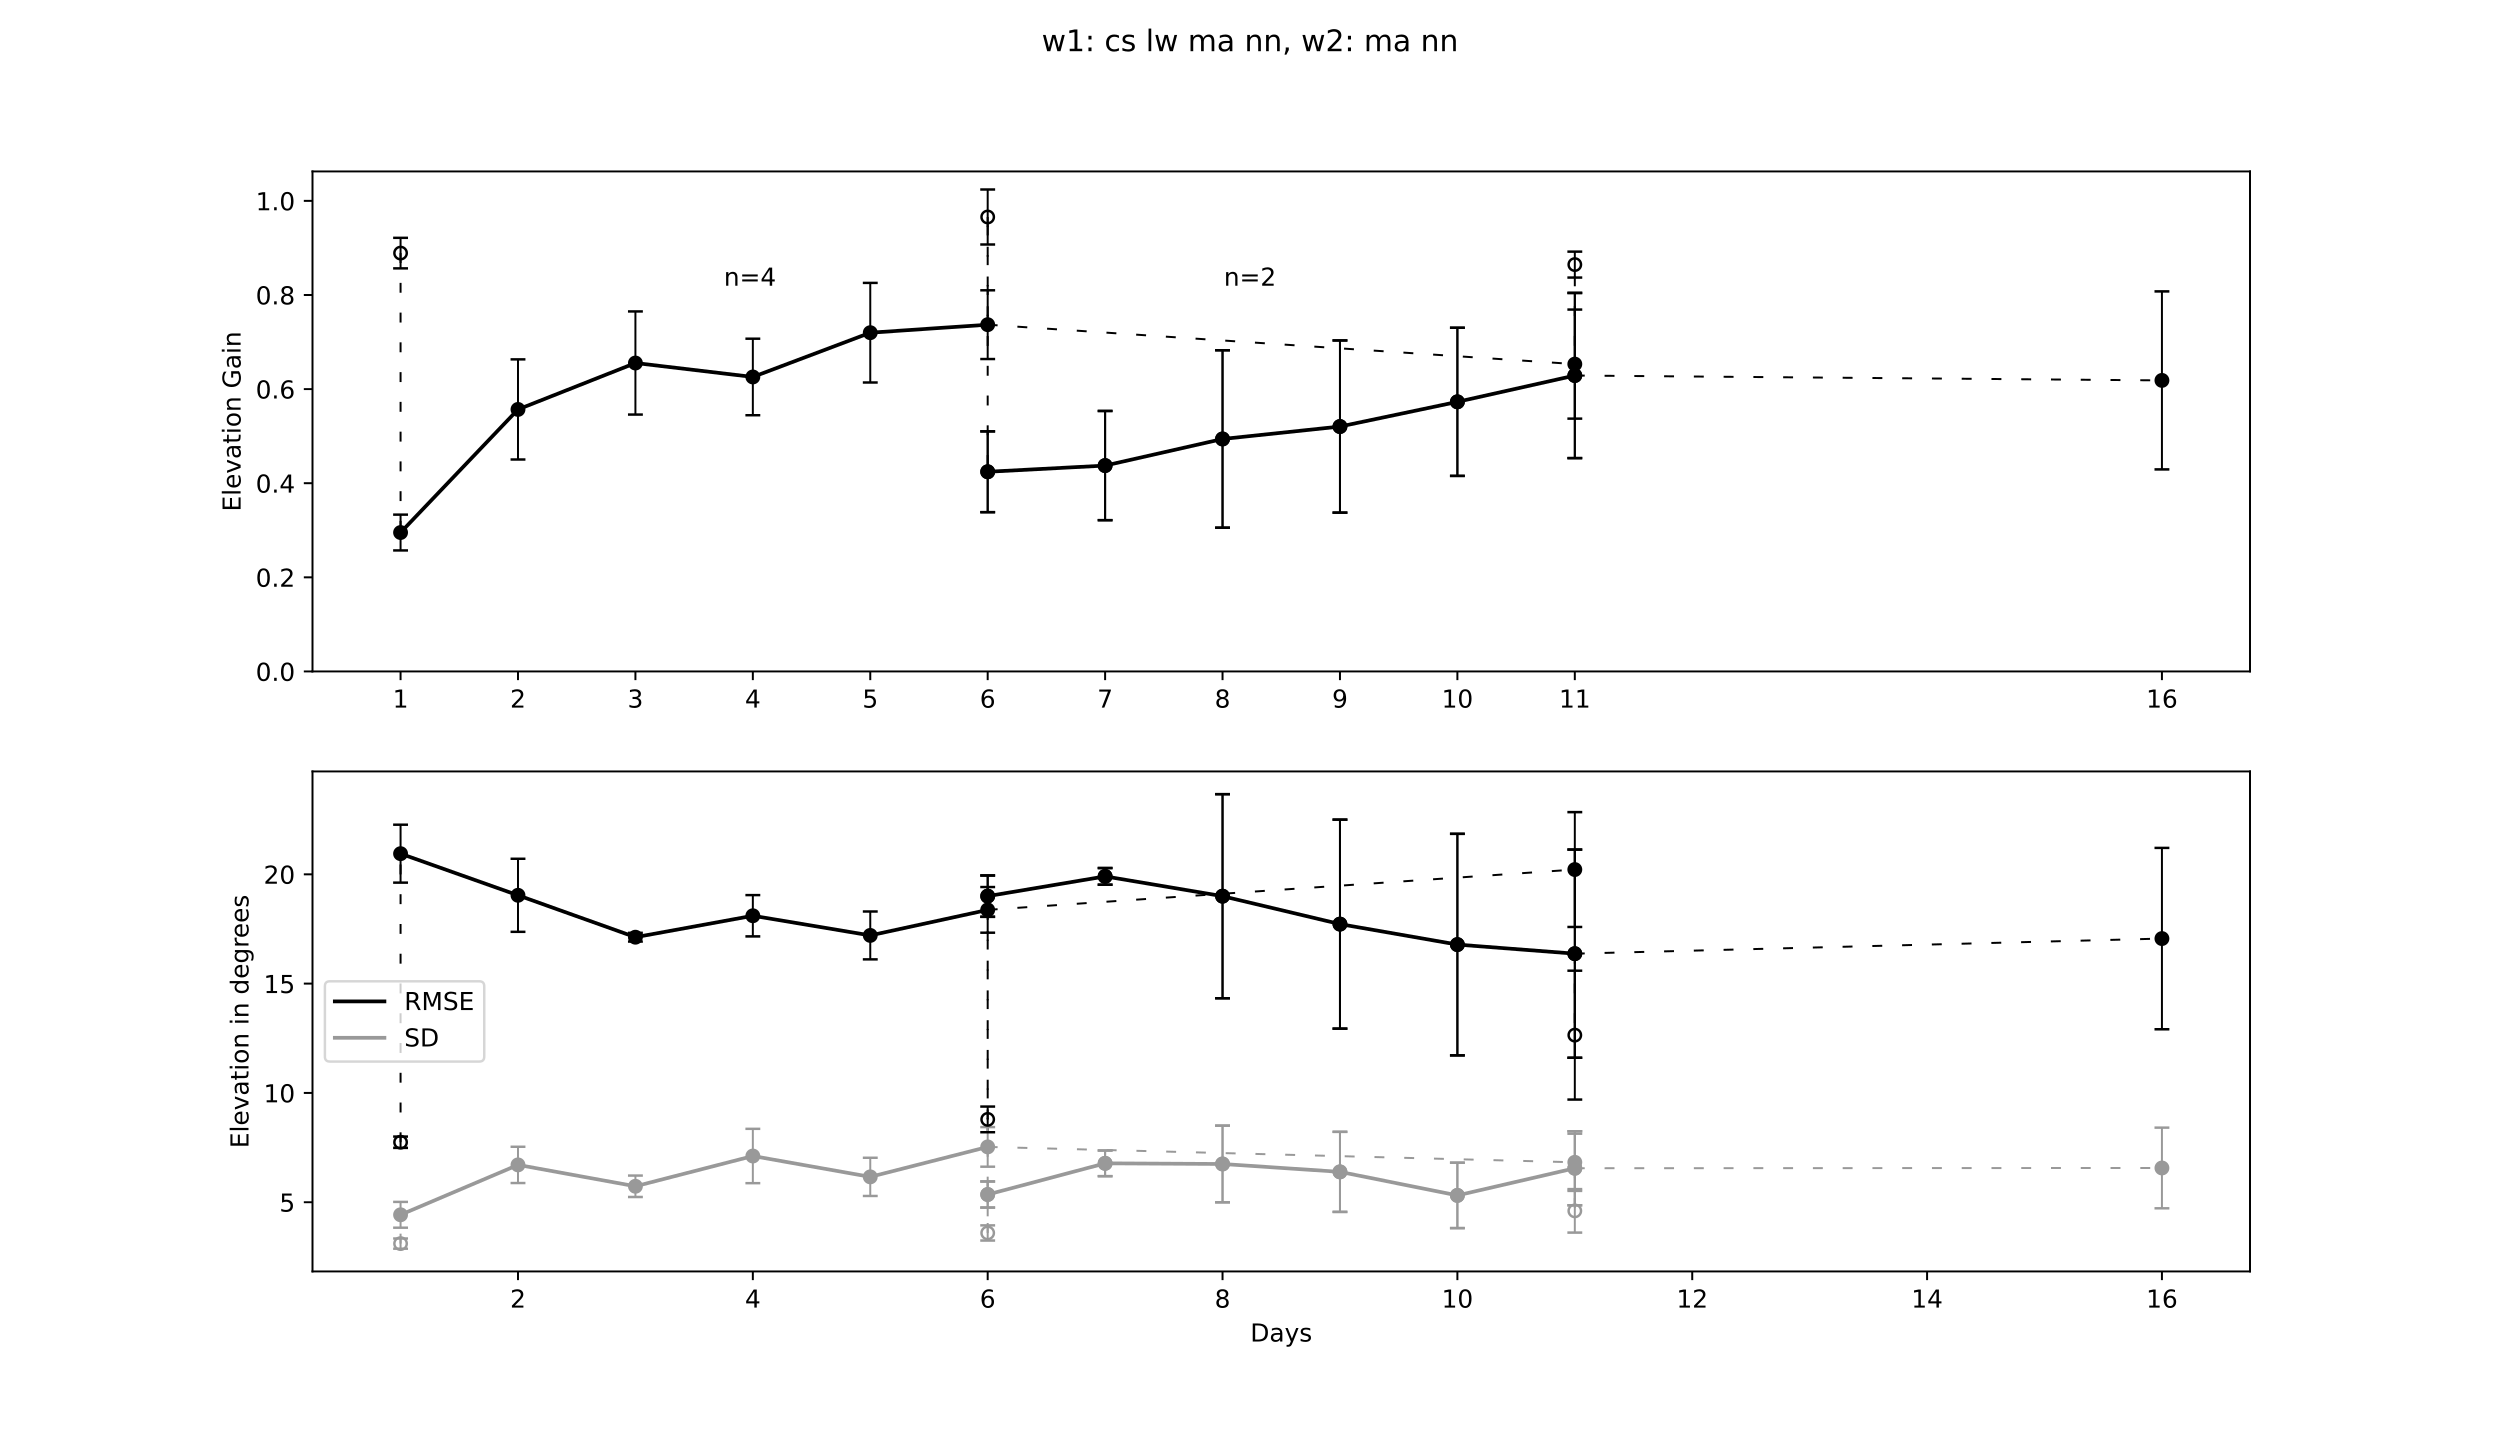 <?xml version="1.0" encoding="utf-8" standalone="no"?>
<!DOCTYPE svg PUBLIC "-//W3C//DTD SVG 1.1//EN"
  "http://www.w3.org/Graphics/SVG/1.1/DTD/svg11.dtd">
<!-- Created with matplotlib (https://matplotlib.org/) -->
<svg height="576pt" version="1.1" viewBox="0 0 1008 576" width="1008pt" xmlns="http://www.w3.org/2000/svg" xmlns:xlink="http://www.w3.org/1999/xlink">
 <defs>
  <style type="text/css">*{stroke-linecap:butt;stroke-linejoin:round;}</style>
 </defs>
 <g id="figure_1">
  <g id="patch_1">
   <path d="M 0 576 
L 1008 576 
L 1008 0 
L 0 0 
z
" style="fill:#ffffff;"/>
  </g>
  <g id="axes_1">
   <g id="patch_2">
    <path d="M 126 270.72 
L 907.2 270.72 
L 907.2 69.12 
L 126 69.12 
z
" style="fill:#ffffff;"/>
   </g>
   <g id="matplotlib.axis_1">
    <g id="xtick_1">
     <g id="line2d_1">
      <defs>
       <path d="M 0 0 
L 0 3.5 
" id="m3bea507238" style="stroke:#000000;stroke-width:0.8;"/>
      </defs>
      <g>
       <use style="stroke:#000000;stroke-width:0.8;" x="161.509" xlink:href="#m3bea507238" y="270.72"/>
      </g>
     </g>
     <g id="text_1">
      <!-- 1 -->
      <g transform="translate(158.328 285.318)scale(0.1 -0.1)">
       <defs>
        <path d="M 12.406 8.297 
L 28.516 8.297 
L 28.516 63.922 
L 10.984 60.406 
L 10.984 69.391 
L 28.422 72.906 
L 38.281 72.906 
L 38.281 8.297 
L 54.391 8.297 
L 54.391 0 
L 12.406 0 
z
" id="DejaVuSans-49"/>
       </defs>
       <use xlink:href="#DejaVuSans-49"/>
      </g>
     </g>
    </g>
    <g id="xtick_2">
     <g id="line2d_2">
      <g>
       <use style="stroke:#000000;stroke-width:0.8;" x="208.855" xlink:href="#m3bea507238" y="270.72"/>
      </g>
     </g>
     <g id="text_2">
      <!-- 2 -->
      <g transform="translate(205.673 285.318)scale(0.1 -0.1)">
       <defs>
        <path d="M 19.188 8.297 
L 53.609 8.297 
L 53.609 0 
L 7.328 0 
L 7.328 8.297 
Q 12.938 14.109 22.625 23.891 
Q 32.328 33.688 34.812 36.531 
Q 39.547 41.844 41.422 45.531 
Q 43.312 49.219 43.312 52.781 
Q 43.312 58.594 39.234 62.25 
Q 35.156 65.922 28.609 65.922 
Q 23.969 65.922 18.812 64.312 
Q 13.672 62.703 7.812 59.422 
L 7.812 69.391 
Q 13.766 71.781 18.938 73 
Q 24.125 74.219 28.422 74.219 
Q 39.75 74.219 46.484 68.547 
Q 53.219 62.891 53.219 53.422 
Q 53.219 48.922 51.531 44.891 
Q 49.859 40.875 45.406 35.406 
Q 44.188 33.984 37.641 27.219 
Q 31.109 20.453 19.188 8.297 
z
" id="DejaVuSans-50"/>
       </defs>
       <use xlink:href="#DejaVuSans-50"/>
      </g>
     </g>
    </g>
    <g id="xtick_3">
     <g id="line2d_3">
      <g>
       <use style="stroke:#000000;stroke-width:0.8;" x="256.2" xlink:href="#m3bea507238" y="270.72"/>
      </g>
     </g>
     <g id="text_3">
      <!-- 3 -->
      <g transform="translate(253.019 285.318)scale(0.1 -0.1)">
       <defs>
        <path d="M 40.578 39.312 
Q 47.656 37.797 51.625 33 
Q 55.609 28.219 55.609 21.188 
Q 55.609 10.406 48.188 4.484 
Q 40.766 -1.422 27.094 -1.422 
Q 22.516 -1.422 17.656 -0.516 
Q 12.797 0.391 7.625 2.203 
L 7.625 11.719 
Q 11.719 9.328 16.594 8.109 
Q 21.484 6.891 26.812 6.891 
Q 36.078 6.891 40.938 10.547 
Q 45.797 14.203 45.797 21.188 
Q 45.797 27.641 41.281 31.266 
Q 36.766 34.906 28.719 34.906 
L 20.219 34.906 
L 20.219 43.016 
L 29.109 43.016 
Q 36.375 43.016 40.234 45.922 
Q 44.094 48.828 44.094 54.297 
Q 44.094 59.906 40.109 62.906 
Q 36.141 65.922 28.719 65.922 
Q 24.656 65.922 20.016 65.031 
Q 15.375 64.156 9.812 62.312 
L 9.812 71.094 
Q 15.438 72.656 20.344 73.438 
Q 25.25 74.219 29.594 74.219 
Q 40.828 74.219 47.359 69.109 
Q 53.906 64.016 53.906 55.328 
Q 53.906 49.266 50.438 45.094 
Q 46.969 40.922 40.578 39.312 
z
" id="DejaVuSans-51"/>
       </defs>
       <use xlink:href="#DejaVuSans-51"/>
      </g>
     </g>
    </g>
    <g id="xtick_4">
     <g id="line2d_4">
      <g>
       <use style="stroke:#000000;stroke-width:0.8;" x="303.545" xlink:href="#m3bea507238" y="270.72"/>
      </g>
     </g>
     <g id="text_4">
      <!-- 4 -->
      <g transform="translate(300.364 285.318)scale(0.1 -0.1)">
       <defs>
        <path d="M 37.797 64.312 
L 12.891 25.391 
L 37.797 25.391 
z
M 35.203 72.906 
L 47.609 72.906 
L 47.609 25.391 
L 58.016 25.391 
L 58.016 17.188 
L 47.609 17.188 
L 47.609 0 
L 37.797 0 
L 37.797 17.188 
L 4.891 17.188 
L 4.891 26.703 
z
" id="DejaVuSans-52"/>
       </defs>
       <use xlink:href="#DejaVuSans-52"/>
      </g>
     </g>
    </g>
    <g id="xtick_5">
     <g id="line2d_5">
      <g>
       <use style="stroke:#000000;stroke-width:0.8;" x="350.891" xlink:href="#m3bea507238" y="270.72"/>
      </g>
     </g>
     <g id="text_5">
      <!-- 5 -->
      <g transform="translate(347.71 285.318)scale(0.1 -0.1)">
       <defs>
        <path d="M 10.797 72.906 
L 49.516 72.906 
L 49.516 64.594 
L 19.828 64.594 
L 19.828 46.734 
Q 21.969 47.469 24.109 47.828 
Q 26.266 48.188 28.422 48.188 
Q 40.625 48.188 47.75 41.5 
Q 54.891 34.812 54.891 23.391 
Q 54.891 11.625 47.562 5.094 
Q 40.234 -1.422 26.906 -1.422 
Q 22.312 -1.422 17.547 -0.641 
Q 12.797 0.141 7.719 1.703 
L 7.719 11.625 
Q 12.109 9.234 16.797 8.062 
Q 21.484 6.891 26.703 6.891 
Q 35.156 6.891 40.078 11.328 
Q 45.016 15.766 45.016 23.391 
Q 45.016 31 40.078 35.438 
Q 35.156 39.891 26.703 39.891 
Q 22.75 39.891 18.812 39.016 
Q 14.891 38.141 10.797 36.281 
z
" id="DejaVuSans-53"/>
       </defs>
       <use xlink:href="#DejaVuSans-53"/>
      </g>
     </g>
    </g>
    <g id="xtick_6">
     <g id="line2d_6">
      <g>
       <use style="stroke:#000000;stroke-width:0.8;" x="398.236" xlink:href="#m3bea507238" y="270.72"/>
      </g>
     </g>
     <g id="text_6">
      <!-- 6 -->
      <g transform="translate(395.055 285.318)scale(0.1 -0.1)">
       <defs>
        <path d="M 33.016 40.375 
Q 26.375 40.375 22.484 35.828 
Q 18.609 31.297 18.609 23.391 
Q 18.609 15.531 22.484 10.953 
Q 26.375 6.391 33.016 6.391 
Q 39.656 6.391 43.531 10.953 
Q 47.406 15.531 47.406 23.391 
Q 47.406 31.297 43.531 35.828 
Q 39.656 40.375 33.016 40.375 
z
M 52.594 71.297 
L 52.594 62.312 
Q 48.875 64.062 45.094 64.984 
Q 41.312 65.922 37.594 65.922 
Q 27.828 65.922 22.672 59.328 
Q 17.531 52.734 16.797 39.406 
Q 19.672 43.656 24.016 45.922 
Q 28.375 48.188 33.594 48.188 
Q 44.578 48.188 50.953 41.516 
Q 57.328 34.859 57.328 23.391 
Q 57.328 12.156 50.688 5.359 
Q 44.047 -1.422 33.016 -1.422 
Q 20.359 -1.422 13.672 8.266 
Q 6.984 17.969 6.984 36.375 
Q 6.984 53.656 15.188 63.938 
Q 23.391 74.219 37.203 74.219 
Q 40.922 74.219 44.703 73.484 
Q 48.484 72.75 52.594 71.297 
z
" id="DejaVuSans-54"/>
       </defs>
       <use xlink:href="#DejaVuSans-54"/>
      </g>
     </g>
    </g>
    <g id="xtick_7">
     <g id="line2d_7">
      <g>
       <use style="stroke:#000000;stroke-width:0.8;" x="445.582" xlink:href="#m3bea507238" y="270.72"/>
      </g>
     </g>
     <g id="text_7">
      <!-- 7 -->
      <g transform="translate(442.401 285.318)scale(0.1 -0.1)">
       <defs>
        <path d="M 8.203 72.906 
L 55.078 72.906 
L 55.078 68.703 
L 28.609 0 
L 18.312 0 
L 43.219 64.594 
L 8.203 64.594 
z
" id="DejaVuSans-55"/>
       </defs>
       <use xlink:href="#DejaVuSans-55"/>
      </g>
     </g>
    </g>
    <g id="xtick_8">
     <g id="line2d_8">
      <g>
       <use style="stroke:#000000;stroke-width:0.8;" x="492.927" xlink:href="#m3bea507238" y="270.72"/>
      </g>
     </g>
     <g id="text_8">
      <!-- 8 -->
      <g transform="translate(489.746 285.318)scale(0.1 -0.1)">
       <defs>
        <path d="M 31.781 34.625 
Q 24.75 34.625 20.719 30.859 
Q 16.703 27.094 16.703 20.516 
Q 16.703 13.922 20.719 10.156 
Q 24.75 6.391 31.781 6.391 
Q 38.812 6.391 42.859 10.172 
Q 46.922 13.969 46.922 20.516 
Q 46.922 27.094 42.891 30.859 
Q 38.875 34.625 31.781 34.625 
z
M 21.922 38.812 
Q 15.578 40.375 12.031 44.719 
Q 8.5 49.078 8.5 55.328 
Q 8.5 64.062 14.719 69.141 
Q 20.953 74.219 31.781 74.219 
Q 42.672 74.219 48.875 69.141 
Q 55.078 64.062 55.078 55.328 
Q 55.078 49.078 51.531 44.719 
Q 48 40.375 41.703 38.812 
Q 48.828 37.156 52.797 32.312 
Q 56.781 27.484 56.781 20.516 
Q 56.781 9.906 50.312 4.234 
Q 43.844 -1.422 31.781 -1.422 
Q 19.734 -1.422 13.25 4.234 
Q 6.781 9.906 6.781 20.516 
Q 6.781 27.484 10.781 32.312 
Q 14.797 37.156 21.922 38.812 
z
M 18.312 54.391 
Q 18.312 48.734 21.844 45.562 
Q 25.391 42.391 31.781 42.391 
Q 38.141 42.391 41.719 45.562 
Q 45.312 48.734 45.312 54.391 
Q 45.312 60.062 41.719 63.234 
Q 38.141 66.406 31.781 66.406 
Q 25.391 66.406 21.844 63.234 
Q 18.312 60.062 18.312 54.391 
z
" id="DejaVuSans-56"/>
       </defs>
       <use xlink:href="#DejaVuSans-56"/>
      </g>
     </g>
    </g>
    <g id="xtick_9">
     <g id="line2d_9">
      <g>
       <use style="stroke:#000000;stroke-width:0.8;" x="540.273" xlink:href="#m3bea507238" y="270.72"/>
      </g>
     </g>
     <g id="text_9">
      <!-- 9 -->
      <g transform="translate(537.091 285.318)scale(0.1 -0.1)">
       <defs>
        <path d="M 10.984 1.516 
L 10.984 10.5 
Q 14.703 8.734 18.5 7.812 
Q 22.312 6.891 25.984 6.891 
Q 35.75 6.891 40.891 13.453 
Q 46.047 20.016 46.781 33.406 
Q 43.953 29.203 39.594 26.953 
Q 35.25 24.703 29.984 24.703 
Q 19.047 24.703 12.672 31.312 
Q 6.297 37.938 6.297 49.422 
Q 6.297 60.641 12.938 67.422 
Q 19.578 74.219 30.609 74.219 
Q 43.266 74.219 49.922 64.516 
Q 56.594 54.828 56.594 36.375 
Q 56.594 19.141 48.406 8.859 
Q 40.234 -1.422 26.422 -1.422 
Q 22.703 -1.422 18.891 -0.688 
Q 15.094 0.047 10.984 1.516 
z
M 30.609 32.422 
Q 37.25 32.422 41.125 36.953 
Q 45.016 41.5 45.016 49.422 
Q 45.016 57.281 41.125 61.844 
Q 37.25 66.406 30.609 66.406 
Q 23.969 66.406 20.094 61.844 
Q 16.219 57.281 16.219 49.422 
Q 16.219 41.5 20.094 36.953 
Q 23.969 32.422 30.609 32.422 
z
" id="DejaVuSans-57"/>
       </defs>
       <use xlink:href="#DejaVuSans-57"/>
      </g>
     </g>
    </g>
    <g id="xtick_10">
     <g id="line2d_10">
      <g>
       <use style="stroke:#000000;stroke-width:0.8;" x="587.618" xlink:href="#m3bea507238" y="270.72"/>
      </g>
     </g>
     <g id="text_10">
      <!-- 10 -->
      <g transform="translate(581.256 285.318)scale(0.1 -0.1)">
       <defs>
        <path d="M 31.781 66.406 
Q 24.172 66.406 20.328 58.906 
Q 16.5 51.422 16.5 36.375 
Q 16.5 21.391 20.328 13.891 
Q 24.172 6.391 31.781 6.391 
Q 39.453 6.391 43.281 13.891 
Q 47.125 21.391 47.125 36.375 
Q 47.125 51.422 43.281 58.906 
Q 39.453 66.406 31.781 66.406 
z
M 31.781 74.219 
Q 44.047 74.219 50.516 64.516 
Q 56.984 54.828 56.984 36.375 
Q 56.984 17.969 50.516 8.266 
Q 44.047 -1.422 31.781 -1.422 
Q 19.531 -1.422 13.062 8.266 
Q 6.594 17.969 6.594 36.375 
Q 6.594 54.828 13.062 64.516 
Q 19.531 74.219 31.781 74.219 
z
" id="DejaVuSans-48"/>
       </defs>
       <use xlink:href="#DejaVuSans-49"/>
       <use x="63.623" xlink:href="#DejaVuSans-48"/>
      </g>
     </g>
    </g>
    <g id="xtick_11">
     <g id="line2d_11">
      <g>
       <use style="stroke:#000000;stroke-width:0.8;" x="634.964" xlink:href="#m3bea507238" y="270.72"/>
      </g>
     </g>
     <g id="text_11">
      <!-- 11 -->
      <g transform="translate(628.601 285.318)scale(0.1 -0.1)">
       <use xlink:href="#DejaVuSans-49"/>
       <use x="63.623" xlink:href="#DejaVuSans-49"/>
      </g>
     </g>
    </g>
    <g id="xtick_12">
     <g id="line2d_12">
      <g>
       <use style="stroke:#000000;stroke-width:0.8;" x="871.691" xlink:href="#m3bea507238" y="270.72"/>
      </g>
     </g>
     <g id="text_12">
      <!-- 16 -->
      <g transform="translate(865.328 285.318)scale(0.1 -0.1)">
       <use xlink:href="#DejaVuSans-49"/>
       <use x="63.623" xlink:href="#DejaVuSans-54"/>
      </g>
     </g>
    </g>
   </g>
   <g id="matplotlib.axis_2">
    <g id="ytick_1">
     <g id="line2d_13">
      <defs>
       <path d="M 0 0 
L -3.5 0 
" id="m67d8b7d03c" style="stroke:#000000;stroke-width:0.8;"/>
      </defs>
      <g>
       <use style="stroke:#000000;stroke-width:0.8;" x="126" xlink:href="#m67d8b7d03c" y="270.72"/>
      </g>
     </g>
     <g id="text_13">
      <!-- 0.0 -->
      <g transform="translate(103.097 274.519)scale(0.1 -0.1)">
       <defs>
        <path d="M 10.688 12.406 
L 21 12.406 
L 21 0 
L 10.688 0 
z
" id="DejaVuSans-46"/>
       </defs>
       <use xlink:href="#DejaVuSans-48"/>
       <use x="63.623" xlink:href="#DejaVuSans-46"/>
       <use x="95.41" xlink:href="#DejaVuSans-48"/>
      </g>
     </g>
    </g>
    <g id="ytick_2">
     <g id="line2d_14">
      <g>
       <use style="stroke:#000000;stroke-width:0.8;" x="126" xlink:href="#m67d8b7d03c" y="232.774"/>
      </g>
     </g>
     <g id="text_14">
      <!-- 0.2 -->
      <g transform="translate(103.097 236.573)scale(0.1 -0.1)">
       <use xlink:href="#DejaVuSans-48"/>
       <use x="63.623" xlink:href="#DejaVuSans-46"/>
       <use x="95.41" xlink:href="#DejaVuSans-50"/>
      </g>
     </g>
    </g>
    <g id="ytick_3">
     <g id="line2d_15">
      <g>
       <use style="stroke:#000000;stroke-width:0.8;" x="126" xlink:href="#m67d8b7d03c" y="194.828"/>
      </g>
     </g>
     <g id="text_15">
      <!-- 0.4 -->
      <g transform="translate(103.097 198.627)scale(0.1 -0.1)">
       <use xlink:href="#DejaVuSans-48"/>
       <use x="63.623" xlink:href="#DejaVuSans-46"/>
       <use x="95.41" xlink:href="#DejaVuSans-52"/>
      </g>
     </g>
    </g>
    <g id="ytick_4">
     <g id="line2d_16">
      <g>
       <use style="stroke:#000000;stroke-width:0.8;" x="126" xlink:href="#m67d8b7d03c" y="156.882"/>
      </g>
     </g>
     <g id="text_16">
      <!-- 0.6 -->
      <g transform="translate(103.097 160.681)scale(0.1 -0.1)">
       <use xlink:href="#DejaVuSans-48"/>
       <use x="63.623" xlink:href="#DejaVuSans-46"/>
       <use x="95.41" xlink:href="#DejaVuSans-54"/>
      </g>
     </g>
    </g>
    <g id="ytick_5">
     <g id="line2d_17">
      <g>
       <use style="stroke:#000000;stroke-width:0.8;" x="126" xlink:href="#m67d8b7d03c" y="118.936"/>
      </g>
     </g>
     <g id="text_17">
      <!-- 0.8 -->
      <g transform="translate(103.097 122.736)scale(0.1 -0.1)">
       <use xlink:href="#DejaVuSans-48"/>
       <use x="63.623" xlink:href="#DejaVuSans-46"/>
       <use x="95.41" xlink:href="#DejaVuSans-56"/>
      </g>
     </g>
    </g>
    <g id="ytick_6">
     <g id="line2d_18">
      <g>
       <use style="stroke:#000000;stroke-width:0.8;" x="126" xlink:href="#m67d8b7d03c" y="80.99"/>
      </g>
     </g>
     <g id="text_18">
      <!-- 1.0 -->
      <g transform="translate(103.097 84.79)scale(0.1 -0.1)">
       <use xlink:href="#DejaVuSans-49"/>
       <use x="63.623" xlink:href="#DejaVuSans-46"/>
       <use x="95.41" xlink:href="#DejaVuSans-48"/>
      </g>
     </g>
    </g>
    <g id="text_19">
     <!-- Elevation Gain -->
     <g transform="translate(97.017 206.231)rotate(-90)scale(0.1 -0.1)">
      <defs>
       <path d="M 9.812 72.906 
L 55.906 72.906 
L 55.906 64.594 
L 19.672 64.594 
L 19.672 43.016 
L 54.391 43.016 
L 54.391 34.719 
L 19.672 34.719 
L 19.672 8.297 
L 56.781 8.297 
L 56.781 0 
L 9.812 0 
z
" id="DejaVuSans-69"/>
       <path d="M 9.422 75.984 
L 18.406 75.984 
L 18.406 0 
L 9.422 0 
z
" id="DejaVuSans-108"/>
       <path d="M 56.203 29.594 
L 56.203 25.203 
L 14.891 25.203 
Q 15.484 15.922 20.484 11.062 
Q 25.484 6.203 34.422 6.203 
Q 39.594 6.203 44.453 7.469 
Q 49.312 8.734 54.109 11.281 
L 54.109 2.781 
Q 49.266 0.734 44.188 -0.344 
Q 39.109 -1.422 33.891 -1.422 
Q 20.797 -1.422 13.156 6.188 
Q 5.516 13.812 5.516 26.812 
Q 5.516 40.234 12.766 48.109 
Q 20.016 56 32.328 56 
Q 43.359 56 49.781 48.891 
Q 56.203 41.797 56.203 29.594 
z
M 47.219 32.234 
Q 47.125 39.594 43.094 43.984 
Q 39.062 48.391 32.422 48.391 
Q 24.906 48.391 20.391 44.141 
Q 15.875 39.891 15.188 32.172 
z
" id="DejaVuSans-101"/>
       <path d="M 2.984 54.688 
L 12.5 54.688 
L 29.594 8.797 
L 46.688 54.688 
L 56.203 54.688 
L 35.688 0 
L 23.484 0 
z
" id="DejaVuSans-118"/>
       <path d="M 34.281 27.484 
Q 23.391 27.484 19.188 25 
Q 14.984 22.516 14.984 16.5 
Q 14.984 11.719 18.141 8.906 
Q 21.297 6.109 26.703 6.109 
Q 34.188 6.109 38.703 11.406 
Q 43.219 16.703 43.219 25.484 
L 43.219 27.484 
z
M 52.203 31.203 
L 52.203 0 
L 43.219 0 
L 43.219 8.297 
Q 40.141 3.328 35.547 0.953 
Q 30.953 -1.422 24.312 -1.422 
Q 15.922 -1.422 10.953 3.297 
Q 6 8.016 6 15.922 
Q 6 25.141 12.172 29.828 
Q 18.359 34.516 30.609 34.516 
L 43.219 34.516 
L 43.219 35.406 
Q 43.219 41.609 39.141 45 
Q 35.062 48.391 27.688 48.391 
Q 23 48.391 18.547 47.266 
Q 14.109 46.141 10.016 43.891 
L 10.016 52.203 
Q 14.938 54.109 19.578 55.047 
Q 24.219 56 28.609 56 
Q 40.484 56 46.344 49.844 
Q 52.203 43.703 52.203 31.203 
z
" id="DejaVuSans-97"/>
       <path d="M 18.312 70.219 
L 18.312 54.688 
L 36.812 54.688 
L 36.812 47.703 
L 18.312 47.703 
L 18.312 18.016 
Q 18.312 11.328 20.141 9.422 
Q 21.969 7.516 27.594 7.516 
L 36.812 7.516 
L 36.812 0 
L 27.594 0 
Q 17.188 0 13.234 3.875 
Q 9.281 7.766 9.281 18.016 
L 9.281 47.703 
L 2.688 47.703 
L 2.688 54.688 
L 9.281 54.688 
L 9.281 70.219 
z
" id="DejaVuSans-116"/>
       <path d="M 9.422 54.688 
L 18.406 54.688 
L 18.406 0 
L 9.422 0 
z
M 9.422 75.984 
L 18.406 75.984 
L 18.406 64.594 
L 9.422 64.594 
z
" id="DejaVuSans-105"/>
       <path d="M 30.609 48.391 
Q 23.391 48.391 19.188 42.75 
Q 14.984 37.109 14.984 27.297 
Q 14.984 17.484 19.156 11.844 
Q 23.344 6.203 30.609 6.203 
Q 37.797 6.203 41.984 11.859 
Q 46.188 17.531 46.188 27.297 
Q 46.188 37.016 41.984 42.703 
Q 37.797 48.391 30.609 48.391 
z
M 30.609 56 
Q 42.328 56 49.016 48.375 
Q 55.719 40.766 55.719 27.297 
Q 55.719 13.875 49.016 6.219 
Q 42.328 -1.422 30.609 -1.422 
Q 18.844 -1.422 12.172 6.219 
Q 5.516 13.875 5.516 27.297 
Q 5.516 40.766 12.172 48.375 
Q 18.844 56 30.609 56 
z
" id="DejaVuSans-111"/>
       <path d="M 54.891 33.016 
L 54.891 0 
L 45.906 0 
L 45.906 32.719 
Q 45.906 40.484 42.875 44.328 
Q 39.844 48.188 33.797 48.188 
Q 26.516 48.188 22.312 43.547 
Q 18.109 38.922 18.109 30.906 
L 18.109 0 
L 9.078 0 
L 9.078 54.688 
L 18.109 54.688 
L 18.109 46.188 
Q 21.344 51.125 25.703 53.562 
Q 30.078 56 35.797 56 
Q 45.219 56 50.047 50.172 
Q 54.891 44.344 54.891 33.016 
z
" id="DejaVuSans-110"/>
       <path id="DejaVuSans-32"/>
       <path d="M 59.516 10.406 
L 59.516 29.984 
L 43.406 29.984 
L 43.406 38.094 
L 69.281 38.094 
L 69.281 6.781 
Q 63.578 2.734 56.688 0.656 
Q 49.812 -1.422 42 -1.422 
Q 24.906 -1.422 15.25 8.562 
Q 5.609 18.562 5.609 36.375 
Q 5.609 54.25 15.25 64.234 
Q 24.906 74.219 42 74.219 
Q 49.125 74.219 55.547 72.453 
Q 61.969 70.703 67.391 67.281 
L 67.391 56.781 
Q 61.922 61.422 55.766 63.766 
Q 49.609 66.109 42.828 66.109 
Q 29.438 66.109 22.719 58.641 
Q 16.016 51.172 16.016 36.375 
Q 16.016 21.625 22.719 14.156 
Q 29.438 6.688 42.828 6.688 
Q 48.047 6.688 52.141 7.594 
Q 56.25 8.5 59.516 10.406 
z
" id="DejaVuSans-71"/>
      </defs>
      <use xlink:href="#DejaVuSans-69"/>
      <use x="63.184" xlink:href="#DejaVuSans-108"/>
      <use x="90.967" xlink:href="#DejaVuSans-101"/>
      <use x="152.49" xlink:href="#DejaVuSans-118"/>
      <use x="211.67" xlink:href="#DejaVuSans-97"/>
      <use x="272.949" xlink:href="#DejaVuSans-116"/>
      <use x="312.158" xlink:href="#DejaVuSans-105"/>
      <use x="339.941" xlink:href="#DejaVuSans-111"/>
      <use x="401.123" xlink:href="#DejaVuSans-110"/>
      <use x="464.502" xlink:href="#DejaVuSans-32"/>
      <use x="496.289" xlink:href="#DejaVuSans-71"/>
      <use x="573.779" xlink:href="#DejaVuSans-97"/>
      <use x="635.059" xlink:href="#DejaVuSans-105"/>
      <use x="662.842" xlink:href="#DejaVuSans-110"/>
     </g>
    </g>
   </g>
   <g id="LineCollection_1">
    <path clip-path="url(#p2ae4b7e0e4)" d="M 161.509 108.197 
L 161.509 95.886 
" style="fill:none;stroke:#000000;stroke-width:0.8;"/>
    <path clip-path="url(#p2ae4b7e0e4)" d="M 398.236 98.583 
L 398.236 76.397 
" style="fill:none;stroke:#000000;stroke-width:0.8;"/>
    <path clip-path="url(#p2ae4b7e0e4)" d="M 634.964 111.907 
L 634.964 101.448 
" style="fill:none;stroke:#000000;stroke-width:0.8;"/>
   </g>
   <g id="LineCollection_2">
    <path clip-path="url(#p2ae4b7e0e4)" d="M 161.509 221.928 
L 161.509 207.502 
" style="fill:none;stroke:#000000;stroke-width:0.8;"/>
    <path clip-path="url(#p2ae4b7e0e4)" d="M 208.855 185.263 
L 208.855 144.905 
" style="fill:none;stroke:#000000;stroke-width:0.8;"/>
    <path clip-path="url(#p2ae4b7e0e4)" d="M 256.2 167.163 
L 256.2 125.579 
" style="fill:none;stroke:#000000;stroke-width:0.8;"/>
    <path clip-path="url(#p2ae4b7e0e4)" d="M 303.545 167.413 
L 303.545 136.571 
" style="fill:none;stroke:#000000;stroke-width:0.8;"/>
    <path clip-path="url(#p2ae4b7e0e4)" d="M 350.891 154.216 
L 350.891 114.065 
" style="fill:none;stroke:#000000;stroke-width:0.8;"/>
    <path clip-path="url(#p2ae4b7e0e4)" d="M 398.236 144.771 
L 398.236 117.048 
" style="fill:none;stroke:#000000;stroke-width:0.8;"/>
    <path clip-path="url(#p2ae4b7e0e4)" d="M 634.964 168.793 
L 634.964 124.819 
" style="fill:none;stroke:#000000;stroke-width:0.8;"/>
   </g>
   <g id="LineCollection_3">
    <path clip-path="url(#p2ae4b7e0e4)" d="M 398.236 206.508 
L 398.236 173.923 
" style="fill:none;stroke:#000000;stroke-width:0.8;"/>
    <path clip-path="url(#p2ae4b7e0e4)" d="M 445.582 209.737 
L 445.582 165.699 
" style="fill:none;stroke:#000000;stroke-width:0.8;"/>
    <path clip-path="url(#p2ae4b7e0e4)" d="M 492.927 212.762 
L 492.927 141.22 
" style="fill:none;stroke:#000000;stroke-width:0.8;"/>
    <path clip-path="url(#p2ae4b7e0e4)" d="M 540.273 206.705 
L 540.273 137.254 
" style="fill:none;stroke:#000000;stroke-width:0.8;"/>
    <path clip-path="url(#p2ae4b7e0e4)" d="M 587.618 191.879 
L 587.618 132.157 
" style="fill:none;stroke:#000000;stroke-width:0.8;"/>
    <path clip-path="url(#p2ae4b7e0e4)" d="M 634.964 184.711 
L 634.964 118.112 
" style="fill:none;stroke:#000000;stroke-width:0.8;"/>
    <path clip-path="url(#p2ae4b7e0e4)" d="M 871.691 189.261 
L 871.691 117.494 
" style="fill:none;stroke:#000000;stroke-width:0.8;"/>
   </g>
   <g id="LineCollection_4">
    <path clip-path="url(#p2ae4b7e0e4)" d="M 398.236 206.508 
L 398.236 173.923 
" style="fill:none;stroke:#000000;stroke-width:0.8;"/>
    <path clip-path="url(#p2ae4b7e0e4)" d="M 445.582 209.737 
L 445.582 165.699 
" style="fill:none;stroke:#000000;stroke-width:0.8;"/>
    <path clip-path="url(#p2ae4b7e0e4)" d="M 492.927 212.762 
L 492.927 141.22 
" style="fill:none;stroke:#000000;stroke-width:0.8;"/>
    <path clip-path="url(#p2ae4b7e0e4)" d="M 540.273 206.705 
L 540.273 137.254 
" style="fill:none;stroke:#000000;stroke-width:0.8;"/>
    <path clip-path="url(#p2ae4b7e0e4)" d="M 587.618 191.879 
L 587.618 132.157 
" style="fill:none;stroke:#000000;stroke-width:0.8;"/>
    <path clip-path="url(#p2ae4b7e0e4)" d="M 634.964 184.711 
L 634.964 118.112 
" style="fill:none;stroke:#000000;stroke-width:0.8;"/>
   </g>
   <g id="line2d_19">
    <path clip-path="url(#p2ae4b7e0e4)" d="M 161.509 102.041 
L 161.509 214.715 
" style="fill:none;stroke:#000000;stroke-dasharray:4,8;stroke-dashoffset:0;stroke-width:0.8;"/>
   </g>
   <g id="line2d_20">
    <path clip-path="url(#p2ae4b7e0e4)" d="M 161.509 214.715 
L 208.855 165.084 
L 256.2 146.371 
L 303.545 151.992 
L 350.891 134.14 
L 398.236 130.909 
" style="fill:none;stroke:#000000;stroke-linecap:square;stroke-width:1.5;"/>
   </g>
   <g id="line2d_21">
    <path clip-path="url(#p2ae4b7e0e4)" d="M 398.236 130.909 
L 398.236 87.49 
" style="fill:none;stroke:#000000;stroke-dasharray:4,8;stroke-dashoffset:0;stroke-width:0.8;"/>
   </g>
   <g id="line2d_22">
    <path clip-path="url(#p2ae4b7e0e4)" d="M 398.236 87.49 
L 398.236 190.215 
" style="fill:none;stroke:#000000;stroke-dasharray:4,8;stroke-dashoffset:0;stroke-width:0.8;"/>
   </g>
   <g id="line2d_23">
    <path clip-path="url(#p2ae4b7e0e4)" d="M 398.236 190.215 
L 445.582 187.718 
L 492.927 176.991 
L 540.273 171.98 
L 587.618 162.018 
L 634.964 151.411 
" style="fill:none;stroke:#000000;stroke-linecap:square;stroke-width:1.5;"/>
   </g>
   <g id="line2d_24">
    <path clip-path="url(#p2ae4b7e0e4)" d="M 634.964 151.411 
L 634.964 106.678 
" style="fill:none;stroke:#000000;stroke-dasharray:4,8;stroke-dashoffset:0;stroke-width:0.8;"/>
   </g>
   <g id="line2d_25">
    <path clip-path="url(#p2ae4b7e0e4)" d="M 398.236 130.909 
L 634.964 146.806 
" style="fill:none;stroke:#000000;stroke-dasharray:4,8;stroke-dashoffset:0;stroke-width:0.8;"/>
   </g>
   <g id="line2d_26">
    <path clip-path="url(#p2ae4b7e0e4)" d="M 634.964 151.411 
L 871.691 153.378 
" style="fill:none;stroke:#000000;stroke-dasharray:4,8;stroke-dashoffset:0;stroke-width:0.8;"/>
   </g>
   <g id="line2d_27">
    <defs>
     <path d="M 3 0 
L -3 -0 
" id="m54df1d9bd7" style="stroke:#000000;"/>
    </defs>
    <g clip-path="url(#p2ae4b7e0e4)">
     <use style="stroke:#000000;" x="161.509" xlink:href="#m54df1d9bd7" y="108.197"/>
     <use style="stroke:#000000;" x="398.236" xlink:href="#m54df1d9bd7" y="98.583"/>
     <use style="stroke:#000000;" x="634.964" xlink:href="#m54df1d9bd7" y="111.907"/>
    </g>
   </g>
   <g id="line2d_28">
    <g clip-path="url(#p2ae4b7e0e4)">
     <use style="stroke:#000000;" x="161.509" xlink:href="#m54df1d9bd7" y="95.886"/>
     <use style="stroke:#000000;" x="398.236" xlink:href="#m54df1d9bd7" y="76.397"/>
     <use style="stroke:#000000;" x="634.964" xlink:href="#m54df1d9bd7" y="101.448"/>
    </g>
   </g>
   <g id="line2d_29">
    <g clip-path="url(#p2ae4b7e0e4)">
     <use style="stroke:#000000;" x="161.509" xlink:href="#m54df1d9bd7" y="221.928"/>
     <use style="stroke:#000000;" x="208.855" xlink:href="#m54df1d9bd7" y="185.263"/>
     <use style="stroke:#000000;" x="256.2" xlink:href="#m54df1d9bd7" y="167.163"/>
     <use style="stroke:#000000;" x="303.545" xlink:href="#m54df1d9bd7" y="167.413"/>
     <use style="stroke:#000000;" x="350.891" xlink:href="#m54df1d9bd7" y="154.216"/>
     <use style="stroke:#000000;" x="398.236" xlink:href="#m54df1d9bd7" y="144.771"/>
     <use style="stroke:#000000;" x="634.964" xlink:href="#m54df1d9bd7" y="168.793"/>
    </g>
   </g>
   <g id="line2d_30">
    <g clip-path="url(#p2ae4b7e0e4)">
     <use style="stroke:#000000;" x="161.509" xlink:href="#m54df1d9bd7" y="207.502"/>
     <use style="stroke:#000000;" x="208.855" xlink:href="#m54df1d9bd7" y="144.905"/>
     <use style="stroke:#000000;" x="256.2" xlink:href="#m54df1d9bd7" y="125.579"/>
     <use style="stroke:#000000;" x="303.545" xlink:href="#m54df1d9bd7" y="136.571"/>
     <use style="stroke:#000000;" x="350.891" xlink:href="#m54df1d9bd7" y="114.065"/>
     <use style="stroke:#000000;" x="398.236" xlink:href="#m54df1d9bd7" y="117.048"/>
     <use style="stroke:#000000;" x="634.964" xlink:href="#m54df1d9bd7" y="124.819"/>
    </g>
   </g>
   <g id="line2d_31">
    <g clip-path="url(#p2ae4b7e0e4)">
     <use style="stroke:#000000;" x="398.236" xlink:href="#m54df1d9bd7" y="206.508"/>
     <use style="stroke:#000000;" x="445.582" xlink:href="#m54df1d9bd7" y="209.737"/>
     <use style="stroke:#000000;" x="492.927" xlink:href="#m54df1d9bd7" y="212.762"/>
     <use style="stroke:#000000;" x="540.273" xlink:href="#m54df1d9bd7" y="206.705"/>
     <use style="stroke:#000000;" x="587.618" xlink:href="#m54df1d9bd7" y="191.879"/>
     <use style="stroke:#000000;" x="634.964" xlink:href="#m54df1d9bd7" y="184.711"/>
     <use style="stroke:#000000;" x="871.691" xlink:href="#m54df1d9bd7" y="189.261"/>
    </g>
   </g>
   <g id="line2d_32">
    <g clip-path="url(#p2ae4b7e0e4)">
     <use style="stroke:#000000;" x="398.236" xlink:href="#m54df1d9bd7" y="173.923"/>
     <use style="stroke:#000000;" x="445.582" xlink:href="#m54df1d9bd7" y="165.699"/>
     <use style="stroke:#000000;" x="492.927" xlink:href="#m54df1d9bd7" y="141.22"/>
     <use style="stroke:#000000;" x="540.273" xlink:href="#m54df1d9bd7" y="137.254"/>
     <use style="stroke:#000000;" x="587.618" xlink:href="#m54df1d9bd7" y="132.157"/>
     <use style="stroke:#000000;" x="634.964" xlink:href="#m54df1d9bd7" y="118.112"/>
     <use style="stroke:#000000;" x="871.691" xlink:href="#m54df1d9bd7" y="117.494"/>
    </g>
   </g>
   <g id="line2d_33">
    <g clip-path="url(#p2ae4b7e0e4)">
     <use style="stroke:#000000;" x="398.236" xlink:href="#m54df1d9bd7" y="206.508"/>
     <use style="stroke:#000000;" x="445.582" xlink:href="#m54df1d9bd7" y="209.737"/>
     <use style="stroke:#000000;" x="492.927" xlink:href="#m54df1d9bd7" y="212.762"/>
     <use style="stroke:#000000;" x="540.273" xlink:href="#m54df1d9bd7" y="206.705"/>
     <use style="stroke:#000000;" x="587.618" xlink:href="#m54df1d9bd7" y="191.879"/>
     <use style="stroke:#000000;" x="634.964" xlink:href="#m54df1d9bd7" y="184.711"/>
    </g>
   </g>
   <g id="line2d_34">
    <g clip-path="url(#p2ae4b7e0e4)">
     <use style="stroke:#000000;" x="398.236" xlink:href="#m54df1d9bd7" y="173.923"/>
     <use style="stroke:#000000;" x="445.582" xlink:href="#m54df1d9bd7" y="165.699"/>
     <use style="stroke:#000000;" x="492.927" xlink:href="#m54df1d9bd7" y="141.22"/>
     <use style="stroke:#000000;" x="540.273" xlink:href="#m54df1d9bd7" y="137.254"/>
     <use style="stroke:#000000;" x="587.618" xlink:href="#m54df1d9bd7" y="132.157"/>
     <use style="stroke:#000000;" x="634.964" xlink:href="#m54df1d9bd7" y="118.112"/>
    </g>
   </g>
   <g id="line2d_35">
    <defs>
     <path d="M 0 2.5 
C 0.663 2.5 1.299 2.237 1.768 1.768 
C 2.237 1.299 2.5 0.663 2.5 0 
C 2.5 -0.663 2.237 -1.299 1.768 -1.768 
C 1.299 -2.237 0.663 -2.5 0 -2.5 
C -0.663 -2.5 -1.299 -2.237 -1.768 -1.768 
C -2.237 -1.299 -2.5 -0.663 -2.5 0 
C -2.5 0.663 -2.237 1.299 -1.768 1.768 
C -1.299 2.237 -0.663 2.5 0 2.5 
z
" id="m31bb77ca07" style="stroke:#000000;"/>
    </defs>
    <g clip-path="url(#p2ae4b7e0e4)">
     <use style="fill-opacity:0;stroke:#000000;" x="161.509" xlink:href="#m31bb77ca07" y="102.041"/>
     <use style="fill-opacity:0;stroke:#000000;" x="398.236" xlink:href="#m31bb77ca07" y="87.49"/>
     <use style="fill-opacity:0;stroke:#000000;" x="634.964" xlink:href="#m31bb77ca07" y="106.678"/>
    </g>
   </g>
   <g id="line2d_36">
    <defs>
     <path d="M 0 2.5 
C 0.663 2.5 1.299 2.237 1.768 1.768 
C 2.237 1.299 2.5 0.663 2.5 0 
C 2.5 -0.663 2.237 -1.299 1.768 -1.768 
C 1.299 -2.237 0.663 -2.5 0 -2.5 
C -0.663 -2.5 -1.299 -2.237 -1.768 -1.768 
C -2.237 -1.299 -2.5 -0.663 -2.5 0 
C -2.5 0.663 -2.237 1.299 -1.768 1.768 
C -1.299 2.237 -0.663 2.5 0 2.5 
z
" id="m8c2deb9de3" style="stroke:#000000;"/>
    </defs>
    <g clip-path="url(#p2ae4b7e0e4)">
     <use style="stroke:#000000;" x="161.509" xlink:href="#m8c2deb9de3" y="214.715"/>
     <use style="stroke:#000000;" x="208.855" xlink:href="#m8c2deb9de3" y="165.084"/>
     <use style="stroke:#000000;" x="256.2" xlink:href="#m8c2deb9de3" y="146.371"/>
     <use style="stroke:#000000;" x="303.545" xlink:href="#m8c2deb9de3" y="151.992"/>
     <use style="stroke:#000000;" x="350.891" xlink:href="#m8c2deb9de3" y="134.14"/>
     <use style="stroke:#000000;" x="398.236" xlink:href="#m8c2deb9de3" y="130.909"/>
     <use style="stroke:#000000;" x="634.964" xlink:href="#m8c2deb9de3" y="146.806"/>
    </g>
   </g>
   <g id="line2d_37">
    <g clip-path="url(#p2ae4b7e0e4)">
     <use style="stroke:#000000;" x="398.236" xlink:href="#m8c2deb9de3" y="190.215"/>
     <use style="stroke:#000000;" x="445.582" xlink:href="#m8c2deb9de3" y="187.718"/>
     <use style="stroke:#000000;" x="492.927" xlink:href="#m8c2deb9de3" y="176.991"/>
     <use style="stroke:#000000;" x="540.273" xlink:href="#m8c2deb9de3" y="171.98"/>
     <use style="stroke:#000000;" x="587.618" xlink:href="#m8c2deb9de3" y="162.018"/>
     <use style="stroke:#000000;" x="634.964" xlink:href="#m8c2deb9de3" y="151.411"/>
     <use style="stroke:#000000;" x="871.691" xlink:href="#m8c2deb9de3" y="153.378"/>
    </g>
   </g>
   <g id="line2d_38">
    <g clip-path="url(#p2ae4b7e0e4)">
     <use style="stroke:#000000;" x="398.236" xlink:href="#m8c2deb9de3" y="190.215"/>
     <use style="stroke:#000000;" x="445.582" xlink:href="#m8c2deb9de3" y="187.718"/>
     <use style="stroke:#000000;" x="492.927" xlink:href="#m8c2deb9de3" y="176.991"/>
     <use style="stroke:#000000;" x="540.273" xlink:href="#m8c2deb9de3" y="171.98"/>
     <use style="stroke:#000000;" x="587.618" xlink:href="#m8c2deb9de3" y="162.018"/>
     <use style="stroke:#000000;" x="634.964" xlink:href="#m8c2deb9de3" y="151.411"/>
    </g>
   </g>
   <g id="patch_3">
    <path d="M 126 270.72 
L 126 69.12 
" style="fill:none;stroke:#000000;stroke-linecap:square;stroke-linejoin:miter;stroke-width:0.8;"/>
   </g>
   <g id="patch_4">
    <path d="M 907.2 270.72 
L 907.2 69.12 
" style="fill:none;stroke:#000000;stroke-linecap:square;stroke-linejoin:miter;stroke-width:0.8;"/>
   </g>
   <g id="patch_5">
    <path d="M 126 270.72 
L 907.2 270.72 
" style="fill:none;stroke:#000000;stroke-linecap:square;stroke-linejoin:miter;stroke-width:0.8;"/>
   </g>
   <g id="patch_6">
    <path d="M 126 69.12 
L 907.2 69.12 
" style="fill:none;stroke:#000000;stroke-linecap:square;stroke-linejoin:miter;stroke-width:0.8;"/>
   </g>
  </g>
  <g id="axes_2">
   <g id="patch_7">
    <path d="M 126 512.64 
L 907.2 512.64 
L 907.2 311.04 
L 126 311.04 
z
" style="fill:#ffffff;"/>
   </g>
   <g id="matplotlib.axis_3">
    <g id="xtick_13">
     <g id="line2d_39">
      <g>
       <use style="stroke:#000000;stroke-width:0.8;" x="208.855" xlink:href="#m3bea507238" y="512.64"/>
      </g>
     </g>
     <g id="text_20">
      <!-- 2 -->
      <g transform="translate(205.673 527.238)scale(0.1 -0.1)">
       <use xlink:href="#DejaVuSans-50"/>
      </g>
     </g>
    </g>
    <g id="xtick_14">
     <g id="line2d_40">
      <g>
       <use style="stroke:#000000;stroke-width:0.8;" x="303.545" xlink:href="#m3bea507238" y="512.64"/>
      </g>
     </g>
     <g id="text_21">
      <!-- 4 -->
      <g transform="translate(300.364 527.238)scale(0.1 -0.1)">
       <use xlink:href="#DejaVuSans-52"/>
      </g>
     </g>
    </g>
    <g id="xtick_15">
     <g id="line2d_41">
      <g>
       <use style="stroke:#000000;stroke-width:0.8;" x="398.236" xlink:href="#m3bea507238" y="512.64"/>
      </g>
     </g>
     <g id="text_22">
      <!-- 6 -->
      <g transform="translate(395.055 527.238)scale(0.1 -0.1)">
       <use xlink:href="#DejaVuSans-54"/>
      </g>
     </g>
    </g>
    <g id="xtick_16">
     <g id="line2d_42">
      <g>
       <use style="stroke:#000000;stroke-width:0.8;" x="492.927" xlink:href="#m3bea507238" y="512.64"/>
      </g>
     </g>
     <g id="text_23">
      <!-- 8 -->
      <g transform="translate(489.746 527.238)scale(0.1 -0.1)">
       <use xlink:href="#DejaVuSans-56"/>
      </g>
     </g>
    </g>
    <g id="xtick_17">
     <g id="line2d_43">
      <g>
       <use style="stroke:#000000;stroke-width:0.8;" x="587.618" xlink:href="#m3bea507238" y="512.64"/>
      </g>
     </g>
     <g id="text_24">
      <!-- 10 -->
      <g transform="translate(581.256 527.238)scale(0.1 -0.1)">
       <use xlink:href="#DejaVuSans-49"/>
       <use x="63.623" xlink:href="#DejaVuSans-48"/>
      </g>
     </g>
    </g>
    <g id="xtick_18">
     <g id="line2d_44">
      <g>
       <use style="stroke:#000000;stroke-width:0.8;" x="682.309" xlink:href="#m3bea507238" y="512.64"/>
      </g>
     </g>
     <g id="text_25">
      <!-- 12 -->
      <g transform="translate(675.947 527.238)scale(0.1 -0.1)">
       <use xlink:href="#DejaVuSans-49"/>
       <use x="63.623" xlink:href="#DejaVuSans-50"/>
      </g>
     </g>
    </g>
    <g id="xtick_19">
     <g id="line2d_45">
      <g>
       <use style="stroke:#000000;stroke-width:0.8;" x="777" xlink:href="#m3bea507238" y="512.64"/>
      </g>
     </g>
     <g id="text_26">
      <!-- 14 -->
      <g transform="translate(770.638 527.238)scale(0.1 -0.1)">
       <use xlink:href="#DejaVuSans-49"/>
       <use x="63.623" xlink:href="#DejaVuSans-52"/>
      </g>
     </g>
    </g>
    <g id="xtick_20">
     <g id="line2d_46">
      <g>
       <use style="stroke:#000000;stroke-width:0.8;" x="871.691" xlink:href="#m3bea507238" y="512.64"/>
      </g>
     </g>
     <g id="text_27">
      <!-- 16 -->
      <g transform="translate(865.328 527.238)scale(0.1 -0.1)">
       <use xlink:href="#DejaVuSans-49"/>
       <use x="63.623" xlink:href="#DejaVuSans-54"/>
      </g>
     </g>
    </g>
    <g id="text_28">
     <!-- Days -->
     <g transform="translate(504.122 540.917)scale(0.1 -0.1)">
      <defs>
       <path d="M 19.672 64.797 
L 19.672 8.109 
L 31.594 8.109 
Q 46.688 8.109 53.688 14.938 
Q 60.688 21.781 60.688 36.531 
Q 60.688 51.172 53.688 57.984 
Q 46.688 64.797 31.594 64.797 
z
M 9.812 72.906 
L 30.078 72.906 
Q 51.266 72.906 61.172 64.094 
Q 71.094 55.281 71.094 36.531 
Q 71.094 17.672 61.125 8.828 
Q 51.172 0 30.078 0 
L 9.812 0 
z
" id="DejaVuSans-68"/>
       <path d="M 32.172 -5.078 
Q 28.375 -14.844 24.75 -17.812 
Q 21.141 -20.797 15.094 -20.797 
L 7.906 -20.797 
L 7.906 -13.281 
L 13.188 -13.281 
Q 16.891 -13.281 18.938 -11.516 
Q 21 -9.766 23.484 -3.219 
L 25.094 0.875 
L 2.984 54.688 
L 12.5 54.688 
L 29.594 11.922 
L 46.688 54.688 
L 56.203 54.688 
z
" id="DejaVuSans-121"/>
       <path d="M 44.281 53.078 
L 44.281 44.578 
Q 40.484 46.531 36.375 47.5 
Q 32.281 48.484 27.875 48.484 
Q 21.188 48.484 17.844 46.438 
Q 14.5 44.391 14.5 40.281 
Q 14.5 37.156 16.891 35.375 
Q 19.281 33.594 26.516 31.984 
L 29.594 31.297 
Q 39.156 29.25 43.188 25.516 
Q 47.219 21.781 47.219 15.094 
Q 47.219 7.469 41.188 3.016 
Q 35.156 -1.422 24.609 -1.422 
Q 20.219 -1.422 15.453 -0.562 
Q 10.688 0.297 5.422 2 
L 5.422 11.281 
Q 10.406 8.688 15.234 7.391 
Q 20.062 6.109 24.812 6.109 
Q 31.156 6.109 34.562 8.281 
Q 37.984 10.453 37.984 14.406 
Q 37.984 18.062 35.516 20.016 
Q 33.062 21.969 24.703 23.781 
L 21.578 24.516 
Q 13.234 26.266 9.516 29.906 
Q 5.812 33.547 5.812 39.891 
Q 5.812 47.609 11.281 51.797 
Q 16.75 56 26.812 56 
Q 31.781 56 36.172 55.266 
Q 40.578 54.547 44.281 53.078 
z
" id="DejaVuSans-115"/>
      </defs>
      <use xlink:href="#DejaVuSans-68"/>
      <use x="77.002" xlink:href="#DejaVuSans-97"/>
      <use x="138.281" xlink:href="#DejaVuSans-121"/>
      <use x="197.461" xlink:href="#DejaVuSans-115"/>
     </g>
    </g>
   </g>
   <g id="matplotlib.axis_4">
    <g id="ytick_7">
     <g id="line2d_47">
      <g>
       <use style="stroke:#000000;stroke-width:0.8;" x="126" xlink:href="#m67d8b7d03c" y="484.737"/>
      </g>
     </g>
     <g id="text_29">
      <!-- 5 -->
      <g transform="translate(112.638 488.536)scale(0.1 -0.1)">
       <use xlink:href="#DejaVuSans-53"/>
      </g>
     </g>
    </g>
    <g id="ytick_8">
     <g id="line2d_48">
      <g>
       <use style="stroke:#000000;stroke-width:0.8;" x="126" xlink:href="#m67d8b7d03c" y="440.667"/>
      </g>
     </g>
     <g id="text_30">
      <!-- 10 -->
      <g transform="translate(106.275 444.466)scale(0.1 -0.1)">
       <use xlink:href="#DejaVuSans-49"/>
       <use x="63.623" xlink:href="#DejaVuSans-48"/>
      </g>
     </g>
    </g>
    <g id="ytick_9">
     <g id="line2d_49">
      <g>
       <use style="stroke:#000000;stroke-width:0.8;" x="126" xlink:href="#m67d8b7d03c" y="396.597"/>
      </g>
     </g>
     <g id="text_31">
      <!-- 15 -->
      <g transform="translate(106.275 400.396)scale(0.1 -0.1)">
       <use xlink:href="#DejaVuSans-49"/>
       <use x="63.623" xlink:href="#DejaVuSans-53"/>
      </g>
     </g>
    </g>
    <g id="ytick_10">
     <g id="line2d_50">
      <g>
       <use style="stroke:#000000;stroke-width:0.8;" x="126" xlink:href="#m67d8b7d03c" y="352.527"/>
      </g>
     </g>
     <g id="text_32">
      <!-- 20 -->
      <g transform="translate(106.275 356.326)scale(0.1 -0.1)">
       <use xlink:href="#DejaVuSans-50"/>
       <use x="63.623" xlink:href="#DejaVuSans-48"/>
      </g>
     </g>
    </g>
    <g id="text_33">
     <!-- Elevation in degrees -->
     <g transform="translate(100.195 462.928)rotate(-90)scale(0.1 -0.1)">
      <defs>
       <path d="M 45.406 46.391 
L 45.406 75.984 
L 54.391 75.984 
L 54.391 0 
L 45.406 0 
L 45.406 8.203 
Q 42.578 3.328 38.25 0.953 
Q 33.938 -1.422 27.875 -1.422 
Q 17.969 -1.422 11.734 6.484 
Q 5.516 14.406 5.516 27.297 
Q 5.516 40.188 11.734 48.094 
Q 17.969 56 27.875 56 
Q 33.938 56 38.25 53.625 
Q 42.578 51.266 45.406 46.391 
z
M 14.797 27.297 
Q 14.797 17.391 18.875 11.75 
Q 22.953 6.109 30.078 6.109 
Q 37.203 6.109 41.297 11.75 
Q 45.406 17.391 45.406 27.297 
Q 45.406 37.203 41.297 42.844 
Q 37.203 48.484 30.078 48.484 
Q 22.953 48.484 18.875 42.844 
Q 14.797 37.203 14.797 27.297 
z
" id="DejaVuSans-100"/>
       <path d="M 45.406 27.984 
Q 45.406 37.75 41.375 43.109 
Q 37.359 48.484 30.078 48.484 
Q 22.859 48.484 18.828 43.109 
Q 14.797 37.75 14.797 27.984 
Q 14.797 18.266 18.828 12.891 
Q 22.859 7.516 30.078 7.516 
Q 37.359 7.516 41.375 12.891 
Q 45.406 18.266 45.406 27.984 
z
M 54.391 6.781 
Q 54.391 -7.172 48.188 -13.984 
Q 42 -20.797 29.203 -20.797 
Q 24.469 -20.797 20.266 -20.094 
Q 16.062 -19.391 12.109 -17.922 
L 12.109 -9.188 
Q 16.062 -11.328 19.922 -12.344 
Q 23.781 -13.375 27.781 -13.375 
Q 36.625 -13.375 41.016 -8.766 
Q 45.406 -4.156 45.406 5.172 
L 45.406 9.625 
Q 42.625 4.781 38.281 2.391 
Q 33.938 0 27.875 0 
Q 17.828 0 11.672 7.656 
Q 5.516 15.328 5.516 27.984 
Q 5.516 40.672 11.672 48.328 
Q 17.828 56 27.875 56 
Q 33.938 56 38.281 53.609 
Q 42.625 51.219 45.406 46.391 
L 45.406 54.688 
L 54.391 54.688 
z
" id="DejaVuSans-103"/>
       <path d="M 41.109 46.297 
Q 39.594 47.172 37.812 47.578 
Q 36.031 48 33.891 48 
Q 26.266 48 22.188 43.047 
Q 18.109 38.094 18.109 28.812 
L 18.109 0 
L 9.078 0 
L 9.078 54.688 
L 18.109 54.688 
L 18.109 46.188 
Q 20.953 51.172 25.484 53.578 
Q 30.031 56 36.531 56 
Q 37.453 56 38.578 55.875 
Q 39.703 55.766 41.062 55.516 
z
" id="DejaVuSans-114"/>
      </defs>
      <use xlink:href="#DejaVuSans-69"/>
      <use x="63.184" xlink:href="#DejaVuSans-108"/>
      <use x="90.967" xlink:href="#DejaVuSans-101"/>
      <use x="152.49" xlink:href="#DejaVuSans-118"/>
      <use x="211.67" xlink:href="#DejaVuSans-97"/>
      <use x="272.949" xlink:href="#DejaVuSans-116"/>
      <use x="312.158" xlink:href="#DejaVuSans-105"/>
      <use x="339.941" xlink:href="#DejaVuSans-111"/>
      <use x="401.123" xlink:href="#DejaVuSans-110"/>
      <use x="464.502" xlink:href="#DejaVuSans-32"/>
      <use x="496.289" xlink:href="#DejaVuSans-105"/>
      <use x="524.072" xlink:href="#DejaVuSans-110"/>
      <use x="587.451" xlink:href="#DejaVuSans-32"/>
      <use x="619.238" xlink:href="#DejaVuSans-100"/>
      <use x="682.715" xlink:href="#DejaVuSans-101"/>
      <use x="744.238" xlink:href="#DejaVuSans-103"/>
      <use x="807.715" xlink:href="#DejaVuSans-114"/>
      <use x="846.578" xlink:href="#DejaVuSans-101"/>
      <use x="908.102" xlink:href="#DejaVuSans-101"/>
      <use x="969.625" xlink:href="#DejaVuSans-115"/>
     </g>
    </g>
   </g>
   <g id="LineCollection_5">
    <path clip-path="url(#pfea1d85cf5)" d="M 161.509 462.822 
L 161.509 458.266 
" style="fill:none;stroke:#000000;stroke-width:0.8;"/>
    <path clip-path="url(#pfea1d85cf5)" d="M 398.236 456.523 
L 398.236 446.159 
" style="fill:none;stroke:#000000;stroke-width:0.8;"/>
    <path clip-path="url(#pfea1d85cf5)" d="M 634.964 443.335 
L 634.964 391.391 
" style="fill:none;stroke:#000000;stroke-width:0.8;"/>
   </g>
   <g id="LineCollection_6">
    <path clip-path="url(#pfea1d85cf5)" d="M 161.509 355.874 
L 161.509 332.522 
" style="fill:none;stroke:#000000;stroke-width:0.8;"/>
    <path clip-path="url(#pfea1d85cf5)" d="M 208.855 375.705 
L 208.855 346.257 
" style="fill:none;stroke:#000000;stroke-width:0.8;"/>
    <path clip-path="url(#pfea1d85cf5)" d="M 256.2 379.643 
L 256.2 376.116 
" style="fill:none;stroke:#000000;stroke-width:0.8;"/>
    <path clip-path="url(#pfea1d85cf5)" d="M 303.545 377.556 
L 303.545 360.908 
" style="fill:none;stroke:#000000;stroke-width:0.8;"/>
    <path clip-path="url(#pfea1d85cf5)" d="M 350.891 386.811 
L 350.891 367.509 
" style="fill:none;stroke:#000000;stroke-width:0.8;"/>
    <path clip-path="url(#pfea1d85cf5)" d="M 398.236 376.072 
L 398.236 357.653 
" style="fill:none;stroke:#000000;stroke-width:0.8;"/>
    <path clip-path="url(#pfea1d85cf5)" d="M 634.964 373.753 
L 634.964 327.452 
" style="fill:none;stroke:#000000;stroke-width:0.8;"/>
   </g>
   <g id="LineCollection_7">
    <path clip-path="url(#pfea1d85cf5)" d="M 398.236 369.655 
L 398.236 352.987 
" style="fill:none;stroke:#000000;stroke-width:0.8;"/>
    <path clip-path="url(#pfea1d85cf5)" d="M 445.582 356.714 
L 445.582 350.002 
" style="fill:none;stroke:#000000;stroke-width:0.8;"/>
    <path clip-path="url(#pfea1d85cf5)" d="M 492.927 402.478 
L 492.927 320.204 
" style="fill:none;stroke:#000000;stroke-width:0.8;"/>
    <path clip-path="url(#pfea1d85cf5)" d="M 540.273 414.733 
L 540.273 330.471 
" style="fill:none;stroke:#000000;stroke-width:0.8;"/>
    <path clip-path="url(#pfea1d85cf5)" d="M 587.618 425.514 
L 587.618 336.207 
" style="fill:none;stroke:#000000;stroke-width:0.8;"/>
    <path clip-path="url(#pfea1d85cf5)" d="M 634.964 426.495 
L 634.964 342.548 
" style="fill:none;stroke:#000000;stroke-width:0.8;"/>
    <path clip-path="url(#pfea1d85cf5)" d="M 871.691 414.999 
L 871.691 341.864 
" style="fill:none;stroke:#000000;stroke-width:0.8;"/>
   </g>
   <g id="LineCollection_8">
    <path clip-path="url(#pfea1d85cf5)" d="M 398.236 369.655 
L 398.236 352.987 
" style="fill:none;stroke:#000000;stroke-width:0.8;"/>
    <path clip-path="url(#pfea1d85cf5)" d="M 445.582 356.714 
L 445.582 350.002 
" style="fill:none;stroke:#000000;stroke-width:0.8;"/>
    <path clip-path="url(#pfea1d85cf5)" d="M 492.927 402.478 
L 492.927 320.204 
" style="fill:none;stroke:#000000;stroke-width:0.8;"/>
    <path clip-path="url(#pfea1d85cf5)" d="M 540.273 414.733 
L 540.273 330.471 
" style="fill:none;stroke:#000000;stroke-width:0.8;"/>
    <path clip-path="url(#pfea1d85cf5)" d="M 587.618 425.514 
L 587.618 336.207 
" style="fill:none;stroke:#000000;stroke-width:0.8;"/>
    <path clip-path="url(#pfea1d85cf5)" d="M 634.964 426.495 
L 634.964 342.548 
" style="fill:none;stroke:#000000;stroke-width:0.8;"/>
   </g>
   <g id="LineCollection_9">
    <path clip-path="url(#pfea1d85cf5)" d="M 161.509 503.476 
L 161.509 499.371 
" style="fill:none;stroke:#999999;stroke-width:0.8;"/>
    <path clip-path="url(#pfea1d85cf5)" d="M 398.236 500.183 
L 398.236 494.061 
" style="fill:none;stroke:#999999;stroke-width:0.8;"/>
    <path clip-path="url(#pfea1d85cf5)" d="M 634.964 496.985 
L 634.964 479.46 
" style="fill:none;stroke:#999999;stroke-width:0.8;"/>
   </g>
   <g id="LineCollection_10">
    <path clip-path="url(#pfea1d85cf5)" d="M 161.509 495.008 
L 161.509 484.603 
" style="fill:none;stroke:#999999;stroke-width:0.8;"/>
    <path clip-path="url(#pfea1d85cf5)" d="M 208.855 476.997 
L 208.855 462.366 
" style="fill:none;stroke:#999999;stroke-width:0.8;"/>
    <path clip-path="url(#pfea1d85cf5)" d="M 256.2 482.629 
L 256.2 473.986 
" style="fill:none;stroke:#999999;stroke-width:0.8;"/>
    <path clip-path="url(#pfea1d85cf5)" d="M 303.545 477.059 
L 303.545 455.153 
" style="fill:none;stroke:#999999;stroke-width:0.8;"/>
    <path clip-path="url(#pfea1d85cf5)" d="M 350.891 482.216 
L 350.891 466.811 
" style="fill:none;stroke:#999999;stroke-width:0.8;"/>
    <path clip-path="url(#pfea1d85cf5)" d="M 398.236 470.409 
L 398.236 454.453 
" style="fill:none;stroke:#999999;stroke-width:0.8;"/>
    <path clip-path="url(#pfea1d85cf5)" d="M 634.964 480.179 
L 634.964 457.096 
" style="fill:none;stroke:#999999;stroke-width:0.8;"/>
   </g>
   <g id="LineCollection_11">
    <path clip-path="url(#pfea1d85cf5)" d="M 398.236 486.898 
L 398.236 476.367 
" style="fill:none;stroke:#999999;stroke-width:0.8;"/>
    <path clip-path="url(#pfea1d85cf5)" d="M 445.582 474.226 
L 445.582 463.884 
" style="fill:none;stroke:#999999;stroke-width:0.8;"/>
    <path clip-path="url(#pfea1d85cf5)" d="M 492.927 484.776 
L 492.927 453.853 
" style="fill:none;stroke:#999999;stroke-width:0.8;"/>
    <path clip-path="url(#pfea1d85cf5)" d="M 540.273 488.635 
L 540.273 456.363 
" style="fill:none;stroke:#999999;stroke-width:0.8;"/>
    <path clip-path="url(#pfea1d85cf5)" d="M 587.618 495.18 
L 587.618 468.797 
" style="fill:none;stroke:#999999;stroke-width:0.8;"/>
    <path clip-path="url(#pfea1d85cf5)" d="M 634.964 485.964 
L 634.964 456.104 
" style="fill:none;stroke:#999999;stroke-width:0.8;"/>
    <path clip-path="url(#pfea1d85cf5)" d="M 871.691 487.196 
L 871.691 454.658 
" style="fill:none;stroke:#999999;stroke-width:0.8;"/>
   </g>
   <g id="LineCollection_12">
    <path clip-path="url(#pfea1d85cf5)" d="M 398.236 486.898 
L 398.236 476.367 
" style="fill:none;stroke:#999999;stroke-width:0.8;"/>
    <path clip-path="url(#pfea1d85cf5)" d="M 445.582 474.226 
L 445.582 463.884 
" style="fill:none;stroke:#999999;stroke-width:0.8;"/>
    <path clip-path="url(#pfea1d85cf5)" d="M 492.927 484.776 
L 492.927 453.853 
" style="fill:none;stroke:#999999;stroke-width:0.8;"/>
    <path clip-path="url(#pfea1d85cf5)" d="M 540.273 488.635 
L 540.273 456.363 
" style="fill:none;stroke:#999999;stroke-width:0.8;"/>
    <path clip-path="url(#pfea1d85cf5)" d="M 587.618 495.18 
L 587.618 468.797 
" style="fill:none;stroke:#999999;stroke-width:0.8;"/>
    <path clip-path="url(#pfea1d85cf5)" d="M 634.964 485.964 
L 634.964 456.104 
" style="fill:none;stroke:#999999;stroke-width:0.8;"/>
   </g>
   <g id="line2d_51">
    <path clip-path="url(#pfea1d85cf5)" d="M 161.509 460.544 
L 161.509 344.198 
" style="fill:none;stroke:#000000;stroke-dasharray:4,8;stroke-dashoffset:0;stroke-width:0.8;"/>
   </g>
   <g id="line2d_52">
    <path clip-path="url(#pfea1d85cf5)" d="M 161.509 344.198 
L 208.855 360.981 
L 256.2 377.88 
L 303.545 369.232 
L 350.891 377.16 
L 398.236 366.863 
" style="fill:none;stroke:#000000;stroke-linecap:square;stroke-width:1.5;"/>
   </g>
   <g id="line2d_53">
    <path clip-path="url(#pfea1d85cf5)" d="M 398.236 366.863 
L 398.236 451.341 
" style="fill:none;stroke:#000000;stroke-dasharray:4,8;stroke-dashoffset:0;stroke-width:0.8;"/>
   </g>
   <g id="line2d_54">
    <path clip-path="url(#pfea1d85cf5)" d="M 398.236 451.341 
L 398.236 361.321 
" style="fill:none;stroke:#000000;stroke-dasharray:4,8;stroke-dashoffset:0;stroke-width:0.8;"/>
   </g>
   <g id="line2d_55">
    <path clip-path="url(#pfea1d85cf5)" d="M 398.236 361.321 
L 445.582 353.358 
L 492.927 361.341 
L 540.273 372.602 
L 587.618 380.861 
L 634.964 384.522 
" style="fill:none;stroke:#000000;stroke-linecap:square;stroke-width:1.5;"/>
   </g>
   <g id="line2d_56">
    <path clip-path="url(#pfea1d85cf5)" d="M 634.964 384.522 
L 634.964 417.363 
" style="fill:none;stroke:#000000;stroke-dasharray:4,8;stroke-dashoffset:0;stroke-width:0.8;"/>
   </g>
   <g id="line2d_57">
    <path clip-path="url(#pfea1d85cf5)" d="M 398.236 366.863 
L 634.964 350.602 
" style="fill:none;stroke:#000000;stroke-dasharray:4,8;stroke-dashoffset:0;stroke-width:0.8;"/>
   </g>
   <g id="line2d_58">
    <path clip-path="url(#pfea1d85cf5)" d="M 634.964 384.522 
L 871.691 378.431 
" style="fill:none;stroke:#000000;stroke-dasharray:4,8;stroke-dashoffset:0;stroke-width:0.8;"/>
   </g>
   <g id="line2d_59">
    <g clip-path="url(#pfea1d85cf5)">
     <use style="stroke:#000000;" x="161.509" xlink:href="#m54df1d9bd7" y="462.822"/>
     <use style="stroke:#000000;" x="398.236" xlink:href="#m54df1d9bd7" y="456.523"/>
     <use style="stroke:#000000;" x="634.964" xlink:href="#m54df1d9bd7" y="443.335"/>
    </g>
   </g>
   <g id="line2d_60">
    <g clip-path="url(#pfea1d85cf5)">
     <use style="stroke:#000000;" x="161.509" xlink:href="#m54df1d9bd7" y="458.266"/>
     <use style="stroke:#000000;" x="398.236" xlink:href="#m54df1d9bd7" y="446.159"/>
     <use style="stroke:#000000;" x="634.964" xlink:href="#m54df1d9bd7" y="391.391"/>
    </g>
   </g>
   <g id="line2d_61">
    <g clip-path="url(#pfea1d85cf5)">
     <use style="stroke:#000000;" x="161.509" xlink:href="#m54df1d9bd7" y="355.874"/>
     <use style="stroke:#000000;" x="208.855" xlink:href="#m54df1d9bd7" y="375.705"/>
     <use style="stroke:#000000;" x="256.2" xlink:href="#m54df1d9bd7" y="379.643"/>
     <use style="stroke:#000000;" x="303.545" xlink:href="#m54df1d9bd7" y="377.556"/>
     <use style="stroke:#000000;" x="350.891" xlink:href="#m54df1d9bd7" y="386.811"/>
     <use style="stroke:#000000;" x="398.236" xlink:href="#m54df1d9bd7" y="376.072"/>
     <use style="stroke:#000000;" x="634.964" xlink:href="#m54df1d9bd7" y="373.753"/>
    </g>
   </g>
   <g id="line2d_62">
    <g clip-path="url(#pfea1d85cf5)">
     <use style="stroke:#000000;" x="161.509" xlink:href="#m54df1d9bd7" y="332.522"/>
     <use style="stroke:#000000;" x="208.855" xlink:href="#m54df1d9bd7" y="346.257"/>
     <use style="stroke:#000000;" x="256.2" xlink:href="#m54df1d9bd7" y="376.116"/>
     <use style="stroke:#000000;" x="303.545" xlink:href="#m54df1d9bd7" y="360.908"/>
     <use style="stroke:#000000;" x="350.891" xlink:href="#m54df1d9bd7" y="367.509"/>
     <use style="stroke:#000000;" x="398.236" xlink:href="#m54df1d9bd7" y="357.653"/>
     <use style="stroke:#000000;" x="634.964" xlink:href="#m54df1d9bd7" y="327.452"/>
    </g>
   </g>
   <g id="line2d_63">
    <g clip-path="url(#pfea1d85cf5)">
     <use style="stroke:#000000;" x="398.236" xlink:href="#m54df1d9bd7" y="369.655"/>
     <use style="stroke:#000000;" x="445.582" xlink:href="#m54df1d9bd7" y="356.714"/>
     <use style="stroke:#000000;" x="492.927" xlink:href="#m54df1d9bd7" y="402.478"/>
     <use style="stroke:#000000;" x="540.273" xlink:href="#m54df1d9bd7" y="414.733"/>
     <use style="stroke:#000000;" x="587.618" xlink:href="#m54df1d9bd7" y="425.514"/>
     <use style="stroke:#000000;" x="634.964" xlink:href="#m54df1d9bd7" y="426.495"/>
     <use style="stroke:#000000;" x="871.691" xlink:href="#m54df1d9bd7" y="414.999"/>
    </g>
   </g>
   <g id="line2d_64">
    <g clip-path="url(#pfea1d85cf5)">
     <use style="stroke:#000000;" x="398.236" xlink:href="#m54df1d9bd7" y="352.987"/>
     <use style="stroke:#000000;" x="445.582" xlink:href="#m54df1d9bd7" y="350.002"/>
     <use style="stroke:#000000;" x="492.927" xlink:href="#m54df1d9bd7" y="320.204"/>
     <use style="stroke:#000000;" x="540.273" xlink:href="#m54df1d9bd7" y="330.471"/>
     <use style="stroke:#000000;" x="587.618" xlink:href="#m54df1d9bd7" y="336.207"/>
     <use style="stroke:#000000;" x="634.964" xlink:href="#m54df1d9bd7" y="342.548"/>
     <use style="stroke:#000000;" x="871.691" xlink:href="#m54df1d9bd7" y="341.864"/>
    </g>
   </g>
   <g id="line2d_65">
    <g clip-path="url(#pfea1d85cf5)">
     <use style="stroke:#000000;" x="398.236" xlink:href="#m54df1d9bd7" y="369.655"/>
     <use style="stroke:#000000;" x="445.582" xlink:href="#m54df1d9bd7" y="356.714"/>
     <use style="stroke:#000000;" x="492.927" xlink:href="#m54df1d9bd7" y="402.478"/>
     <use style="stroke:#000000;" x="540.273" xlink:href="#m54df1d9bd7" y="414.733"/>
     <use style="stroke:#000000;" x="587.618" xlink:href="#m54df1d9bd7" y="425.514"/>
     <use style="stroke:#000000;" x="634.964" xlink:href="#m54df1d9bd7" y="426.495"/>
    </g>
   </g>
   <g id="line2d_66">
    <g clip-path="url(#pfea1d85cf5)">
     <use style="stroke:#000000;" x="398.236" xlink:href="#m54df1d9bd7" y="352.987"/>
     <use style="stroke:#000000;" x="445.582" xlink:href="#m54df1d9bd7" y="350.002"/>
     <use style="stroke:#000000;" x="492.927" xlink:href="#m54df1d9bd7" y="320.204"/>
     <use style="stroke:#000000;" x="540.273" xlink:href="#m54df1d9bd7" y="330.471"/>
     <use style="stroke:#000000;" x="587.618" xlink:href="#m54df1d9bd7" y="336.207"/>
     <use style="stroke:#000000;" x="634.964" xlink:href="#m54df1d9bd7" y="342.548"/>
    </g>
   </g>
   <g id="line2d_67">
    <path clip-path="url(#pfea1d85cf5)" d="M 161.509 501.424 
L 161.509 489.806 
" style="fill:none;stroke:#999999;stroke-dasharray:4,8;stroke-dashoffset:0;stroke-width:0.8;"/>
   </g>
   <g id="line2d_68">
    <path clip-path="url(#pfea1d85cf5)" d="M 161.509 489.806 
L 208.855 469.682 
L 256.2 478.307 
L 303.545 466.106 
L 350.891 474.514 
L 398.236 462.431 
" style="fill:none;stroke:#999999;stroke-linecap:square;stroke-width:1.5;"/>
   </g>
   <g id="line2d_69">
    <path clip-path="url(#pfea1d85cf5)" d="M 398.236 462.431 
L 398.236 497.122 
" style="fill:none;stroke:#999999;stroke-dasharray:4,8;stroke-dashoffset:0;stroke-width:0.8;"/>
   </g>
   <g id="line2d_70">
    <path clip-path="url(#pfea1d85cf5)" d="M 398.236 497.122 
L 398.236 481.632 
" style="fill:none;stroke:#999999;stroke-dasharray:4,8;stroke-dashoffset:0;stroke-width:0.8;"/>
   </g>
   <g id="line2d_71">
    <path clip-path="url(#pfea1d85cf5)" d="M 398.236 481.632 
L 445.582 469.055 
L 492.927 469.315 
L 540.273 472.499 
L 587.618 481.988 
L 634.964 471.034 
" style="fill:none;stroke:#999999;stroke-linecap:square;stroke-width:1.5;"/>
   </g>
   <g id="line2d_72">
    <path clip-path="url(#pfea1d85cf5)" d="M 634.964 471.034 
L 634.964 488.223 
" style="fill:none;stroke:#999999;stroke-dasharray:4,8;stroke-dashoffset:0;stroke-width:0.8;"/>
   </g>
   <g id="line2d_73">
    <path clip-path="url(#pfea1d85cf5)" d="M 398.236 462.431 
L 634.964 468.638 
" style="fill:none;stroke:#999999;stroke-dasharray:4,8;stroke-dashoffset:0;stroke-width:0.8;"/>
   </g>
   <g id="line2d_74">
    <path clip-path="url(#pfea1d85cf5)" d="M 634.964 471.034 
L 871.691 470.927 
" style="fill:none;stroke:#999999;stroke-dasharray:4,8;stroke-dashoffset:0;stroke-width:0.8;"/>
   </g>
   <g id="line2d_75">
    <defs>
     <path d="M 3 0 
L -3 -0 
" id="m469c5da00b" style="stroke:#999999;"/>
    </defs>
    <g clip-path="url(#pfea1d85cf5)">
     <use style="fill:#999999;stroke:#999999;" x="161.509" xlink:href="#m469c5da00b" y="503.476"/>
     <use style="fill:#999999;stroke:#999999;" x="398.236" xlink:href="#m469c5da00b" y="500.183"/>
     <use style="fill:#999999;stroke:#999999;" x="634.964" xlink:href="#m469c5da00b" y="496.985"/>
    </g>
   </g>
   <g id="line2d_76">
    <g clip-path="url(#pfea1d85cf5)">
     <use style="fill:#999999;stroke:#999999;" x="161.509" xlink:href="#m469c5da00b" y="499.371"/>
     <use style="fill:#999999;stroke:#999999;" x="398.236" xlink:href="#m469c5da00b" y="494.061"/>
     <use style="fill:#999999;stroke:#999999;" x="634.964" xlink:href="#m469c5da00b" y="479.46"/>
    </g>
   </g>
   <g id="line2d_77">
    <g clip-path="url(#pfea1d85cf5)">
     <use style="fill:#999999;stroke:#999999;" x="161.509" xlink:href="#m469c5da00b" y="495.008"/>
     <use style="fill:#999999;stroke:#999999;" x="208.855" xlink:href="#m469c5da00b" y="476.997"/>
     <use style="fill:#999999;stroke:#999999;" x="256.2" xlink:href="#m469c5da00b" y="482.629"/>
     <use style="fill:#999999;stroke:#999999;" x="303.545" xlink:href="#m469c5da00b" y="477.059"/>
     <use style="fill:#999999;stroke:#999999;" x="350.891" xlink:href="#m469c5da00b" y="482.216"/>
     <use style="fill:#999999;stroke:#999999;" x="398.236" xlink:href="#m469c5da00b" y="470.409"/>
     <use style="fill:#999999;stroke:#999999;" x="634.964" xlink:href="#m469c5da00b" y="480.179"/>
    </g>
   </g>
   <g id="line2d_78">
    <g clip-path="url(#pfea1d85cf5)">
     <use style="fill:#999999;stroke:#999999;" x="161.509" xlink:href="#m469c5da00b" y="484.603"/>
     <use style="fill:#999999;stroke:#999999;" x="208.855" xlink:href="#m469c5da00b" y="462.366"/>
     <use style="fill:#999999;stroke:#999999;" x="256.2" xlink:href="#m469c5da00b" y="473.986"/>
     <use style="fill:#999999;stroke:#999999;" x="303.545" xlink:href="#m469c5da00b" y="455.153"/>
     <use style="fill:#999999;stroke:#999999;" x="350.891" xlink:href="#m469c5da00b" y="466.811"/>
     <use style="fill:#999999;stroke:#999999;" x="398.236" xlink:href="#m469c5da00b" y="454.453"/>
     <use style="fill:#999999;stroke:#999999;" x="634.964" xlink:href="#m469c5da00b" y="457.096"/>
    </g>
   </g>
   <g id="line2d_79">
    <g clip-path="url(#pfea1d85cf5)">
     <use style="fill:#999999;stroke:#999999;" x="398.236" xlink:href="#m469c5da00b" y="486.898"/>
     <use style="fill:#999999;stroke:#999999;" x="445.582" xlink:href="#m469c5da00b" y="474.226"/>
     <use style="fill:#999999;stroke:#999999;" x="492.927" xlink:href="#m469c5da00b" y="484.776"/>
     <use style="fill:#999999;stroke:#999999;" x="540.273" xlink:href="#m469c5da00b" y="488.635"/>
     <use style="fill:#999999;stroke:#999999;" x="587.618" xlink:href="#m469c5da00b" y="495.18"/>
     <use style="fill:#999999;stroke:#999999;" x="634.964" xlink:href="#m469c5da00b" y="485.964"/>
     <use style="fill:#999999;stroke:#999999;" x="871.691" xlink:href="#m469c5da00b" y="487.196"/>
    </g>
   </g>
   <g id="line2d_80">
    <g clip-path="url(#pfea1d85cf5)">
     <use style="fill:#999999;stroke:#999999;" x="398.236" xlink:href="#m469c5da00b" y="476.367"/>
     <use style="fill:#999999;stroke:#999999;" x="445.582" xlink:href="#m469c5da00b" y="463.884"/>
     <use style="fill:#999999;stroke:#999999;" x="492.927" xlink:href="#m469c5da00b" y="453.853"/>
     <use style="fill:#999999;stroke:#999999;" x="540.273" xlink:href="#m469c5da00b" y="456.363"/>
     <use style="fill:#999999;stroke:#999999;" x="587.618" xlink:href="#m469c5da00b" y="468.797"/>
     <use style="fill:#999999;stroke:#999999;" x="634.964" xlink:href="#m469c5da00b" y="456.104"/>
     <use style="fill:#999999;stroke:#999999;" x="871.691" xlink:href="#m469c5da00b" y="454.658"/>
    </g>
   </g>
   <g id="line2d_81">
    <g clip-path="url(#pfea1d85cf5)">
     <use style="fill:#999999;stroke:#999999;" x="398.236" xlink:href="#m469c5da00b" y="486.898"/>
     <use style="fill:#999999;stroke:#999999;" x="445.582" xlink:href="#m469c5da00b" y="474.226"/>
     <use style="fill:#999999;stroke:#999999;" x="492.927" xlink:href="#m469c5da00b" y="484.776"/>
     <use style="fill:#999999;stroke:#999999;" x="540.273" xlink:href="#m469c5da00b" y="488.635"/>
     <use style="fill:#999999;stroke:#999999;" x="587.618" xlink:href="#m469c5da00b" y="495.18"/>
     <use style="fill:#999999;stroke:#999999;" x="634.964" xlink:href="#m469c5da00b" y="485.964"/>
    </g>
   </g>
   <g id="line2d_82">
    <g clip-path="url(#pfea1d85cf5)">
     <use style="fill:#999999;stroke:#999999;" x="398.236" xlink:href="#m469c5da00b" y="476.367"/>
     <use style="fill:#999999;stroke:#999999;" x="445.582" xlink:href="#m469c5da00b" y="463.884"/>
     <use style="fill:#999999;stroke:#999999;" x="492.927" xlink:href="#m469c5da00b" y="453.853"/>
     <use style="fill:#999999;stroke:#999999;" x="540.273" xlink:href="#m469c5da00b" y="456.363"/>
     <use style="fill:#999999;stroke:#999999;" x="587.618" xlink:href="#m469c5da00b" y="468.797"/>
     <use style="fill:#999999;stroke:#999999;" x="634.964" xlink:href="#m469c5da00b" y="456.104"/>
    </g>
   </g>
   <g id="line2d_83">
    <g clip-path="url(#pfea1d85cf5)">
     <use style="fill-opacity:0;stroke:#000000;" x="161.509" xlink:href="#m31bb77ca07" y="460.544"/>
     <use style="fill-opacity:0;stroke:#000000;" x="398.236" xlink:href="#m31bb77ca07" y="451.341"/>
     <use style="fill-opacity:0;stroke:#000000;" x="634.964" xlink:href="#m31bb77ca07" y="417.363"/>
    </g>
   </g>
   <g id="line2d_84">
    <g clip-path="url(#pfea1d85cf5)">
     <use style="stroke:#000000;" x="161.509" xlink:href="#m8c2deb9de3" y="344.198"/>
     <use style="stroke:#000000;" x="208.855" xlink:href="#m8c2deb9de3" y="360.981"/>
     <use style="stroke:#000000;" x="256.2" xlink:href="#m8c2deb9de3" y="377.88"/>
     <use style="stroke:#000000;" x="303.545" xlink:href="#m8c2deb9de3" y="369.232"/>
     <use style="stroke:#000000;" x="350.891" xlink:href="#m8c2deb9de3" y="377.16"/>
     <use style="stroke:#000000;" x="398.236" xlink:href="#m8c2deb9de3" y="366.863"/>
     <use style="stroke:#000000;" x="634.964" xlink:href="#m8c2deb9de3" y="350.602"/>
    </g>
   </g>
   <g id="line2d_85">
    <g clip-path="url(#pfea1d85cf5)">
     <use style="stroke:#000000;" x="398.236" xlink:href="#m8c2deb9de3" y="361.321"/>
     <use style="stroke:#000000;" x="445.582" xlink:href="#m8c2deb9de3" y="353.358"/>
     <use style="stroke:#000000;" x="492.927" xlink:href="#m8c2deb9de3" y="361.341"/>
     <use style="stroke:#000000;" x="540.273" xlink:href="#m8c2deb9de3" y="372.602"/>
     <use style="stroke:#000000;" x="587.618" xlink:href="#m8c2deb9de3" y="380.861"/>
     <use style="stroke:#000000;" x="634.964" xlink:href="#m8c2deb9de3" y="384.522"/>
     <use style="stroke:#000000;" x="871.691" xlink:href="#m8c2deb9de3" y="378.431"/>
    </g>
   </g>
   <g id="line2d_86">
    <g clip-path="url(#pfea1d85cf5)">
     <use style="stroke:#000000;" x="398.236" xlink:href="#m8c2deb9de3" y="361.321"/>
     <use style="stroke:#000000;" x="445.582" xlink:href="#m8c2deb9de3" y="353.358"/>
     <use style="stroke:#000000;" x="492.927" xlink:href="#m8c2deb9de3" y="361.341"/>
     <use style="stroke:#000000;" x="540.273" xlink:href="#m8c2deb9de3" y="372.602"/>
     <use style="stroke:#000000;" x="587.618" xlink:href="#m8c2deb9de3" y="380.861"/>
     <use style="stroke:#000000;" x="634.964" xlink:href="#m8c2deb9de3" y="384.522"/>
    </g>
   </g>
   <g id="line2d_87">
    <defs>
     <path d="M 0 2.5 
C 0.663 2.5 1.299 2.237 1.768 1.768 
C 2.237 1.299 2.5 0.663 2.5 0 
C 2.5 -0.663 2.237 -1.299 1.768 -1.768 
C 1.299 -2.237 0.663 -2.5 0 -2.5 
C -0.663 -2.5 -1.299 -2.237 -1.768 -1.768 
C -2.237 -1.299 -2.5 -0.663 -2.5 0 
C -2.5 0.663 -2.237 1.299 -1.768 1.768 
C -1.299 2.237 -0.663 2.5 0 2.5 
z
" id="m5cfd6874a6" style="stroke:#999999;"/>
    </defs>
    <g clip-path="url(#pfea1d85cf5)">
     <use style="fill-opacity:0;stroke:#999999;" x="161.509" xlink:href="#m5cfd6874a6" y="501.424"/>
     <use style="fill-opacity:0;stroke:#999999;" x="398.236" xlink:href="#m5cfd6874a6" y="497.122"/>
     <use style="fill-opacity:0;stroke:#999999;" x="634.964" xlink:href="#m5cfd6874a6" y="488.223"/>
    </g>
   </g>
   <g id="line2d_88">
    <defs>
     <path d="M 0 2.5 
C 0.663 2.5 1.299 2.237 1.768 1.768 
C 2.237 1.299 2.5 0.663 2.5 0 
C 2.5 -0.663 2.237 -1.299 1.768 -1.768 
C 1.299 -2.237 0.663 -2.5 0 -2.5 
C -0.663 -2.5 -1.299 -2.237 -1.768 -1.768 
C -2.237 -1.299 -2.5 -0.663 -2.5 0 
C -2.5 0.663 -2.237 1.299 -1.768 1.768 
C -1.299 2.237 -0.663 2.5 0 2.5 
z
" id="m064affdcfe" style="stroke:#999999;"/>
    </defs>
    <g clip-path="url(#pfea1d85cf5)">
     <use style="fill:#999999;stroke:#999999;" x="161.509" xlink:href="#m064affdcfe" y="489.806"/>
     <use style="fill:#999999;stroke:#999999;" x="208.855" xlink:href="#m064affdcfe" y="469.682"/>
     <use style="fill:#999999;stroke:#999999;" x="256.2" xlink:href="#m064affdcfe" y="478.307"/>
     <use style="fill:#999999;stroke:#999999;" x="303.545" xlink:href="#m064affdcfe" y="466.106"/>
     <use style="fill:#999999;stroke:#999999;" x="350.891" xlink:href="#m064affdcfe" y="474.514"/>
     <use style="fill:#999999;stroke:#999999;" x="398.236" xlink:href="#m064affdcfe" y="462.431"/>
     <use style="fill:#999999;stroke:#999999;" x="634.964" xlink:href="#m064affdcfe" y="468.638"/>
    </g>
   </g>
   <g id="line2d_89">
    <g clip-path="url(#pfea1d85cf5)">
     <use style="fill:#999999;stroke:#999999;" x="398.236" xlink:href="#m064affdcfe" y="481.632"/>
     <use style="fill:#999999;stroke:#999999;" x="445.582" xlink:href="#m064affdcfe" y="469.055"/>
     <use style="fill:#999999;stroke:#999999;" x="492.927" xlink:href="#m064affdcfe" y="469.315"/>
     <use style="fill:#999999;stroke:#999999;" x="540.273" xlink:href="#m064affdcfe" y="472.499"/>
     <use style="fill:#999999;stroke:#999999;" x="587.618" xlink:href="#m064affdcfe" y="481.988"/>
     <use style="fill:#999999;stroke:#999999;" x="634.964" xlink:href="#m064affdcfe" y="471.034"/>
     <use style="fill:#999999;stroke:#999999;" x="871.691" xlink:href="#m064affdcfe" y="470.927"/>
    </g>
   </g>
   <g id="line2d_90">
    <g clip-path="url(#pfea1d85cf5)">
     <use style="fill:#999999;stroke:#999999;" x="398.236" xlink:href="#m064affdcfe" y="481.632"/>
     <use style="fill:#999999;stroke:#999999;" x="445.582" xlink:href="#m064affdcfe" y="469.055"/>
     <use style="fill:#999999;stroke:#999999;" x="492.927" xlink:href="#m064affdcfe" y="469.315"/>
     <use style="fill:#999999;stroke:#999999;" x="540.273" xlink:href="#m064affdcfe" y="472.499"/>
     <use style="fill:#999999;stroke:#999999;" x="587.618" xlink:href="#m064affdcfe" y="481.988"/>
     <use style="fill:#999999;stroke:#999999;" x="634.964" xlink:href="#m064affdcfe" y="471.034"/>
    </g>
   </g>
   <g id="patch_8">
    <path d="M 126 512.64 
L 126 311.04 
" style="fill:none;stroke:#000000;stroke-linecap:square;stroke-linejoin:miter;stroke-width:0.8;"/>
   </g>
   <g id="patch_9">
    <path d="M 907.2 512.64 
L 907.2 311.04 
" style="fill:none;stroke:#000000;stroke-linecap:square;stroke-linejoin:miter;stroke-width:0.8;"/>
   </g>
   <g id="patch_10">
    <path d="M 126 512.64 
L 907.2 512.64 
" style="fill:none;stroke:#000000;stroke-linecap:square;stroke-linejoin:miter;stroke-width:0.8;"/>
   </g>
   <g id="patch_11">
    <path d="M 126 311.04 
L 907.2 311.04 
" style="fill:none;stroke:#000000;stroke-linecap:square;stroke-linejoin:miter;stroke-width:0.8;"/>
   </g>
   <g id="legend_1">
    <g id="patch_12">
     <path d="M 133 428.018 
L 193.244 428.018 
Q 195.244 428.018 195.244 426.018 
L 195.244 397.662 
Q 195.244 395.662 193.244 395.662 
L 133 395.662 
Q 131 395.662 131 397.662 
L 131 426.018 
Q 131 428.018 133 428.018 
z
" style="fill:#ffffff;opacity:0.8;stroke:#cccccc;stroke-linejoin:miter;"/>
    </g>
    <g id="line2d_91">
     <path d="M 135 403.76 
L 155 403.76 
" style="fill:none;stroke:#000000;stroke-linecap:square;stroke-width:1.5;"/>
    </g>
    <g id="line2d_92"/>
    <g id="text_34">
     <!-- RMSE -->
     <g transform="translate(163 407.26)scale(0.1 -0.1)">
      <defs>
       <path d="M 44.391 34.188 
Q 47.562 33.109 50.562 29.594 
Q 53.562 26.078 56.594 19.922 
L 66.609 0 
L 56 0 
L 46.688 18.703 
Q 43.062 26.031 39.672 28.422 
Q 36.281 30.812 30.422 30.812 
L 19.672 30.812 
L 19.672 0 
L 9.812 0 
L 9.812 72.906 
L 32.078 72.906 
Q 44.578 72.906 50.734 67.672 
Q 56.891 62.453 56.891 51.906 
Q 56.891 45.016 53.688 40.469 
Q 50.484 35.938 44.391 34.188 
z
M 19.672 64.797 
L 19.672 38.922 
L 32.078 38.922 
Q 39.203 38.922 42.844 42.219 
Q 46.484 45.516 46.484 51.906 
Q 46.484 58.297 42.844 61.547 
Q 39.203 64.797 32.078 64.797 
z
" id="DejaVuSans-82"/>
       <path d="M 9.812 72.906 
L 24.516 72.906 
L 43.109 23.297 
L 61.812 72.906 
L 76.516 72.906 
L 76.516 0 
L 66.891 0 
L 66.891 64.016 
L 48.094 14.016 
L 38.188 14.016 
L 19.391 64.016 
L 19.391 0 
L 9.812 0 
z
" id="DejaVuSans-77"/>
       <path d="M 53.516 70.516 
L 53.516 60.891 
Q 47.906 63.578 42.922 64.891 
Q 37.938 66.219 33.297 66.219 
Q 25.25 66.219 20.875 63.094 
Q 16.5 59.969 16.5 54.203 
Q 16.5 49.359 19.406 46.891 
Q 22.312 44.438 30.422 42.922 
L 36.375 41.703 
Q 47.406 39.594 52.656 34.297 
Q 57.906 29 57.906 20.125 
Q 57.906 9.516 50.797 4.047 
Q 43.703 -1.422 29.984 -1.422 
Q 24.812 -1.422 18.969 -0.25 
Q 13.141 0.922 6.891 3.219 
L 6.891 13.375 
Q 12.891 10.016 18.656 8.297 
Q 24.422 6.594 29.984 6.594 
Q 38.422 6.594 43.016 9.906 
Q 47.609 13.234 47.609 19.391 
Q 47.609 24.75 44.312 27.781 
Q 41.016 30.812 33.5 32.328 
L 27.484 33.5 
Q 16.453 35.688 11.516 40.375 
Q 6.594 45.062 6.594 53.422 
Q 6.594 63.094 13.406 68.656 
Q 20.219 74.219 32.172 74.219 
Q 37.312 74.219 42.625 73.281 
Q 47.953 72.359 53.516 70.516 
z
" id="DejaVuSans-83"/>
      </defs>
      <use xlink:href="#DejaVuSans-82"/>
      <use x="69.482" xlink:href="#DejaVuSans-77"/>
      <use x="155.762" xlink:href="#DejaVuSans-83"/>
      <use x="219.238" xlink:href="#DejaVuSans-69"/>
     </g>
    </g>
    <g id="line2d_93">
     <path d="M 135 418.438 
L 155 418.438 
" style="fill:none;stroke:#999999;stroke-linecap:square;stroke-width:1.5;"/>
    </g>
    <g id="line2d_94"/>
    <g id="text_35">
     <!-- SD -->
     <g transform="translate(163 421.938)scale(0.1 -0.1)">
      <use xlink:href="#DejaVuSans-83"/>
      <use x="63.477" xlink:href="#DejaVuSans-68"/>
     </g>
    </g>
   </g>
  </g>
  <g id="text_36">
   <!-- n=4 -->
   <g transform="translate(291.86 115.2)scale(0.1 -0.1)">
    <defs>
     <path d="M 10.594 45.406 
L 73.188 45.406 
L 73.188 37.203 
L 10.594 37.203 
z
M 10.594 25.484 
L 73.188 25.484 
L 73.188 17.188 
L 10.594 17.188 
z
" id="DejaVuSans-61"/>
    </defs>
    <use xlink:href="#DejaVuSans-110"/>
    <use x="63.379" xlink:href="#DejaVuSans-61"/>
    <use x="147.168" xlink:href="#DejaVuSans-52"/>
   </g>
  </g>
  <g id="text_37">
   <!-- n=2 -->
   <g transform="translate(493.46 115.2)scale(0.1 -0.1)">
    <use xlink:href="#DejaVuSans-110"/>
    <use x="63.379" xlink:href="#DejaVuSans-61"/>
    <use x="147.168" xlink:href="#DejaVuSans-50"/>
   </g>
  </g>
  <g id="text_38">
   <!-- w1: cs lw ma nn, w2: ma nn -->
   <g transform="translate(420.003 20.638)scale(0.12 -0.12)">
    <defs>
     <path d="M 4.203 54.688 
L 13.188 54.688 
L 24.422 12.016 
L 35.594 54.688 
L 46.188 54.688 
L 57.422 12.016 
L 68.609 54.688 
L 77.594 54.688 
L 63.281 0 
L 52.688 0 
L 40.922 44.828 
L 29.109 0 
L 18.5 0 
z
" id="DejaVuSans-119"/>
     <path d="M 11.719 12.406 
L 22.016 12.406 
L 22.016 0 
L 11.719 0 
z
M 11.719 51.703 
L 22.016 51.703 
L 22.016 39.312 
L 11.719 39.312 
z
" id="DejaVuSans-58"/>
     <path d="M 48.781 52.594 
L 48.781 44.188 
Q 44.969 46.297 41.141 47.344 
Q 37.312 48.391 33.406 48.391 
Q 24.656 48.391 19.812 42.844 
Q 14.984 37.312 14.984 27.297 
Q 14.984 17.281 19.812 11.734 
Q 24.656 6.203 33.406 6.203 
Q 37.312 6.203 41.141 7.25 
Q 44.969 8.297 48.781 10.406 
L 48.781 2.094 
Q 45.016 0.344 40.984 -0.531 
Q 36.969 -1.422 32.422 -1.422 
Q 20.062 -1.422 12.781 6.344 
Q 5.516 14.109 5.516 27.297 
Q 5.516 40.672 12.859 48.328 
Q 20.219 56 33.016 56 
Q 37.156 56 41.109 55.141 
Q 45.062 54.297 48.781 52.594 
z
" id="DejaVuSans-99"/>
     <path d="M 52 44.188 
Q 55.375 50.25 60.062 53.125 
Q 64.75 56 71.094 56 
Q 79.641 56 84.281 50.016 
Q 88.922 44.047 88.922 33.016 
L 88.922 0 
L 79.891 0 
L 79.891 32.719 
Q 79.891 40.578 77.094 44.375 
Q 74.312 48.188 68.609 48.188 
Q 61.625 48.188 57.562 43.547 
Q 53.516 38.922 53.516 30.906 
L 53.516 0 
L 44.484 0 
L 44.484 32.719 
Q 44.484 40.625 41.703 44.406 
Q 38.922 48.188 33.109 48.188 
Q 26.219 48.188 22.156 43.531 
Q 18.109 38.875 18.109 30.906 
L 18.109 0 
L 9.078 0 
L 9.078 54.688 
L 18.109 54.688 
L 18.109 46.188 
Q 21.188 51.219 25.484 53.609 
Q 29.781 56 35.688 56 
Q 41.656 56 45.828 52.969 
Q 50 49.953 52 44.188 
z
" id="DejaVuSans-109"/>
     <path d="M 11.719 12.406 
L 22.016 12.406 
L 22.016 4 
L 14.016 -11.625 
L 7.719 -11.625 
L 11.719 4 
z
" id="DejaVuSans-44"/>
    </defs>
    <use xlink:href="#DejaVuSans-119"/>
    <use x="81.787" xlink:href="#DejaVuSans-49"/>
    <use x="145.41" xlink:href="#DejaVuSans-58"/>
    <use x="179.102" xlink:href="#DejaVuSans-32"/>
    <use x="210.889" xlink:href="#DejaVuSans-99"/>
    <use x="265.869" xlink:href="#DejaVuSans-115"/>
    <use x="317.969" xlink:href="#DejaVuSans-32"/>
    <use x="349.756" xlink:href="#DejaVuSans-108"/>
    <use x="377.539" xlink:href="#DejaVuSans-119"/>
    <use x="459.326" xlink:href="#DejaVuSans-32"/>
    <use x="491.113" xlink:href="#DejaVuSans-109"/>
    <use x="588.525" xlink:href="#DejaVuSans-97"/>
    <use x="649.805" xlink:href="#DejaVuSans-32"/>
    <use x="681.592" xlink:href="#DejaVuSans-110"/>
    <use x="744.971" xlink:href="#DejaVuSans-110"/>
    <use x="808.35" xlink:href="#DejaVuSans-44"/>
    <use x="840.137" xlink:href="#DejaVuSans-32"/>
    <use x="871.924" xlink:href="#DejaVuSans-119"/>
    <use x="953.711" xlink:href="#DejaVuSans-50"/>
    <use x="1017.334" xlink:href="#DejaVuSans-58"/>
    <use x="1051.025" xlink:href="#DejaVuSans-32"/>
    <use x="1082.812" xlink:href="#DejaVuSans-109"/>
    <use x="1180.225" xlink:href="#DejaVuSans-97"/>
    <use x="1241.504" xlink:href="#DejaVuSans-32"/>
    <use x="1273.291" xlink:href="#DejaVuSans-110"/>
    <use x="1336.67" xlink:href="#DejaVuSans-110"/>
   </g>
  </g>
 </g>
 <defs>
  <clipPath id="p2ae4b7e0e4">
   <rect height="201.6" width="781.2" x="126" y="69.12"/>
  </clipPath>
  <clipPath id="pfea1d85cf5">
   <rect height="201.6" width="781.2" x="126" y="311.04"/>
  </clipPath>
 </defs>
</svg>
